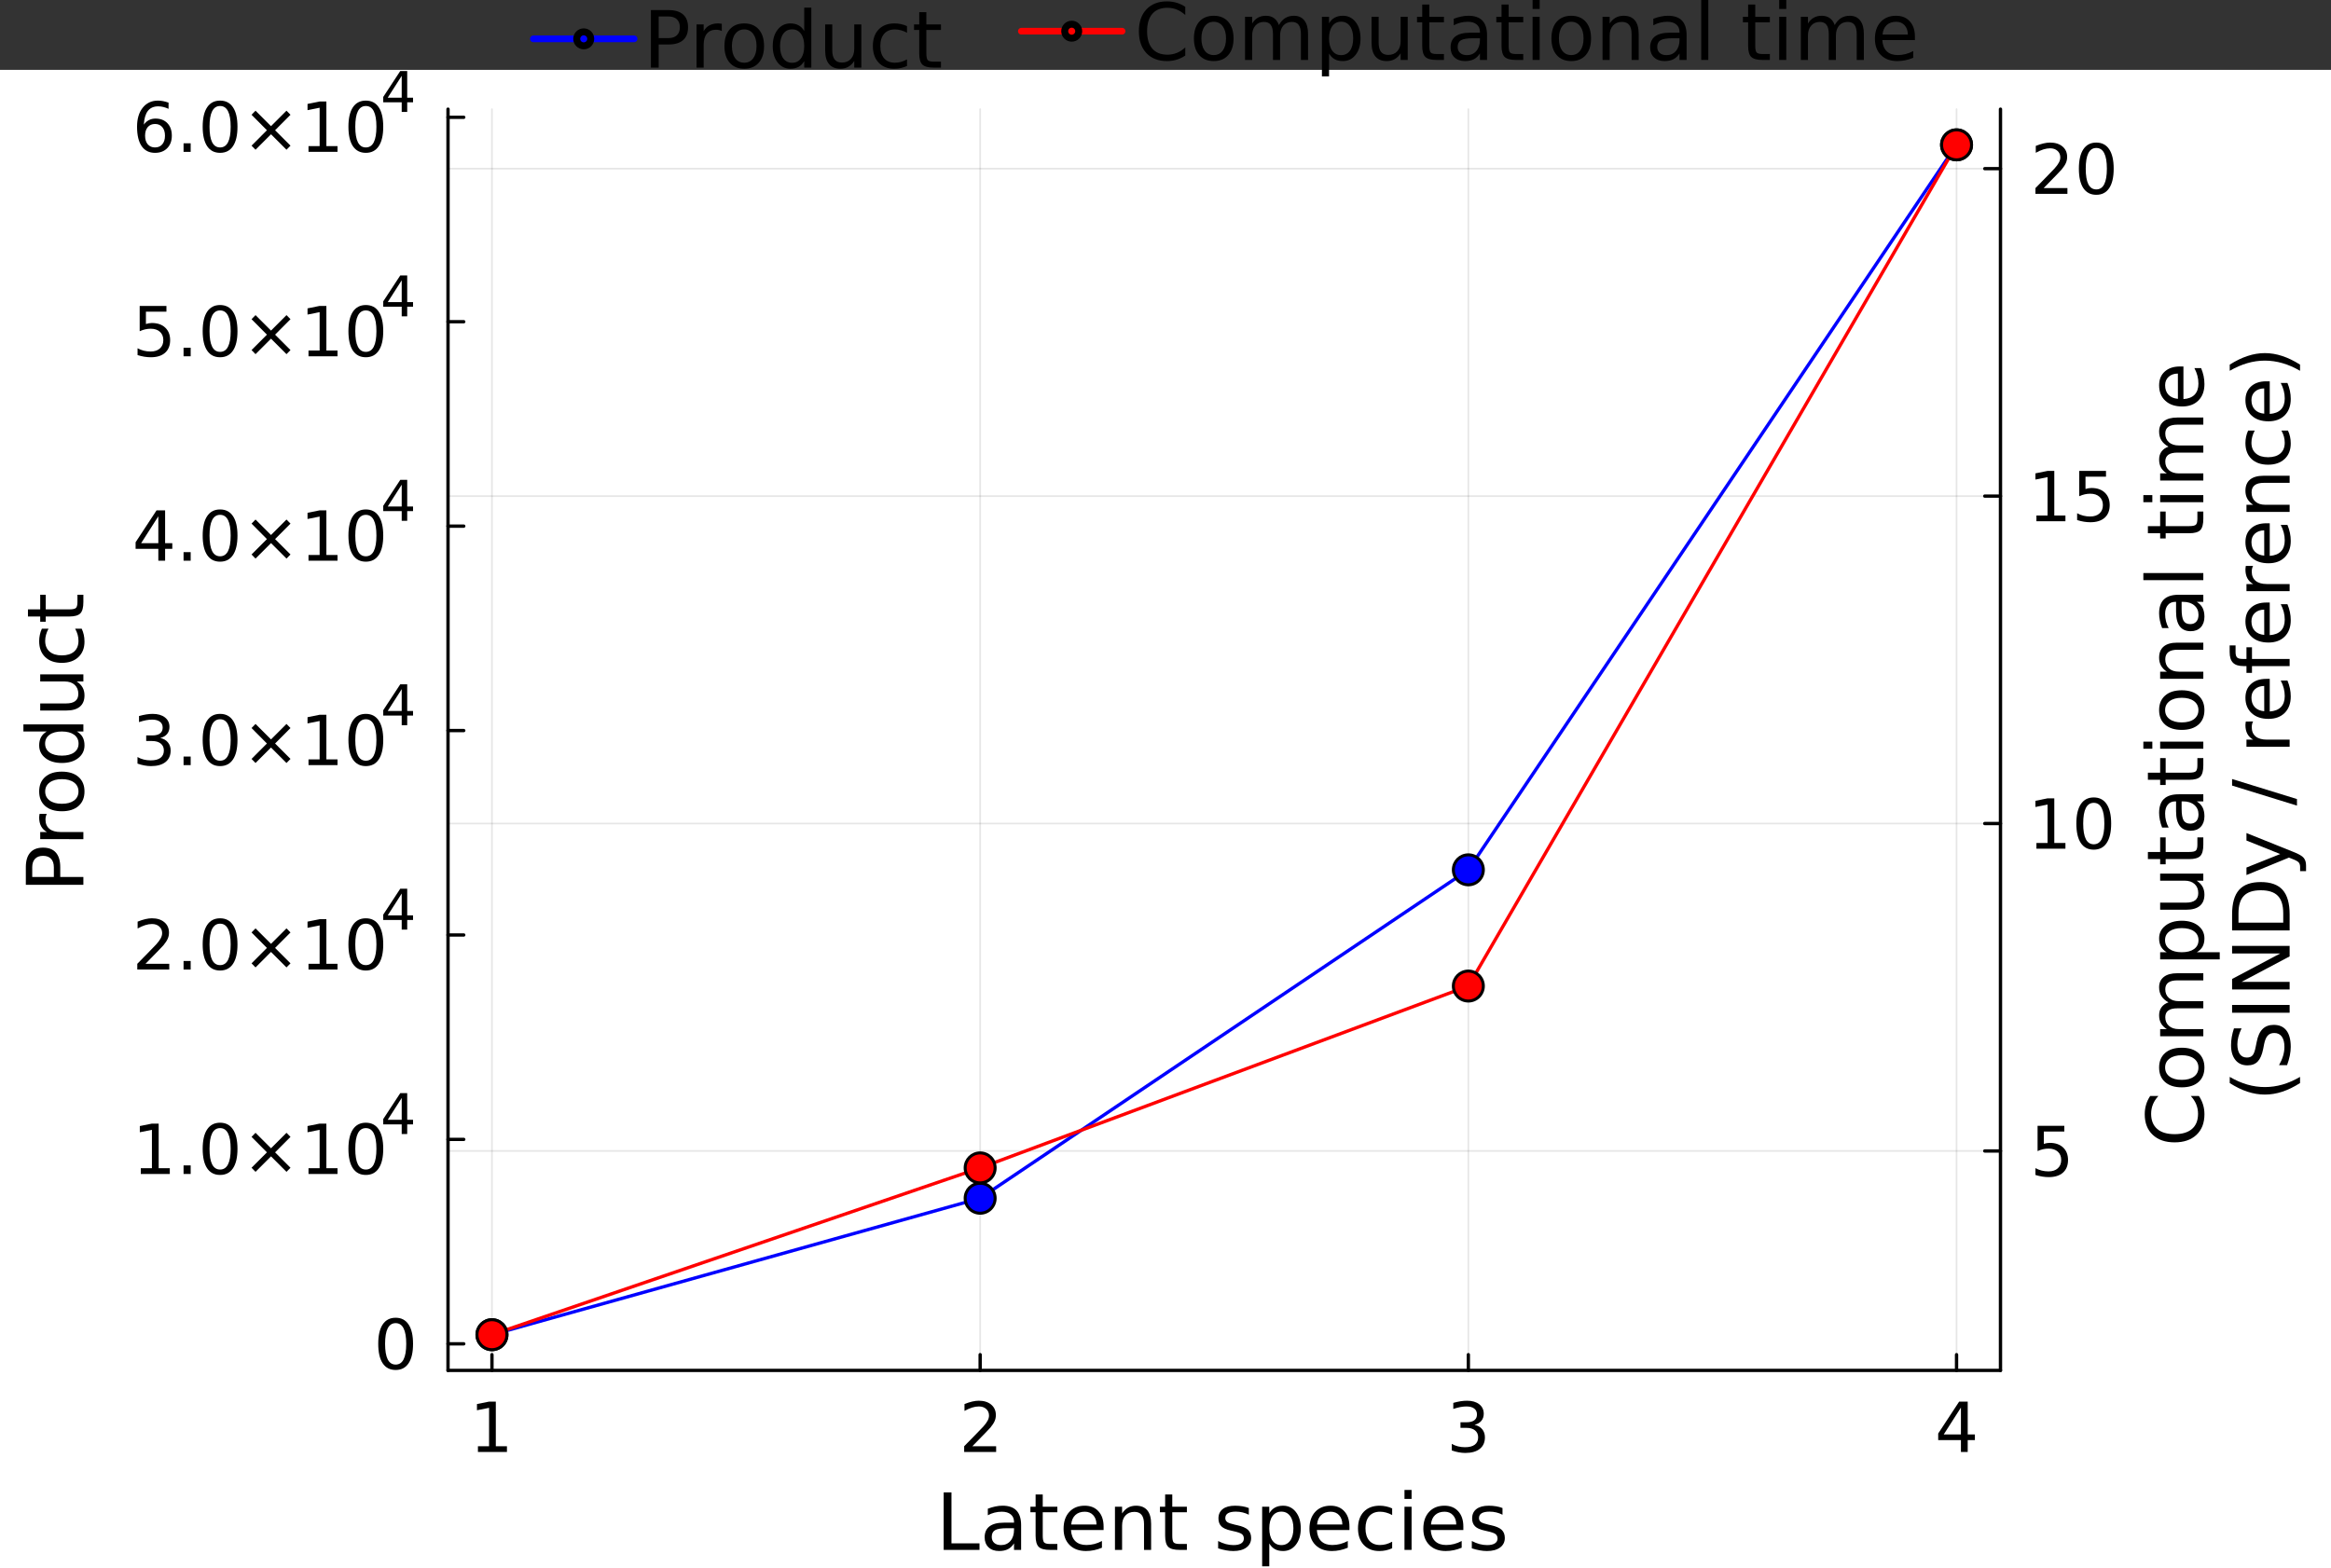 <?xml version="1.0" encoding="UTF-8" standalone="no"?>
<svg
   width="700"
   height="470.974"
   viewBox="0 0 2800 1883.895"
   version="1.1"
   id="svg161"
   sodipodi:docname="fig6_prod_time.svg"
   xmlns:inkscape="http://www.inkscape.org/namespaces/inkscape"
   xmlns:sodipodi="http://sodipodi.sourceforge.net/DTD/sodipodi-0.dtd"
   xmlns="http://www.w3.org/2000/svg"
   xmlns:svg="http://www.w3.org/2000/svg">
  <rect x="0" y="0" width="2800" height="1883.895" fill="#333333" stroke="none"/>
  <sodipodi:namedview
     id="namedview161"
     pagecolor="#ffffff"
     bordercolor="#000000"
     borderopacity="0.25"
     inkscape:showpageshadow="2"
     inkscape:pageopacity="0.0"
     inkscape:pagecheckerboard="0"
     inkscape:deskcolor="#d1d1d1" />
  <defs
     id="defs1">
    <clipPath
       id="clip790">
      <rect
         x="0"
         y="0"
         width="2800"
         height="1800"
         id="rect1" />
    </clipPath>
    <clipPath
       id="clip730">
      <rect
         x="0"
         y="0"
         width="2800"
         height="1800"
         id="rect1-9" />
    </clipPath>
  </defs>
  <path
     clip-path="url(#clip790)"
     d="M 0,1800 H 2800 V 0 H 0 Z"
     fill="#ffffff"
     fill-rule="evenodd"
     fill-opacity="1"
     id="path1"
     transform="translate(0,83.895)" />
  <defs
     id="defs2" />
  <path
     clip-path="url(#clip790)"
     d="M 538.156,1562.54 H 2402.98 V 47.244 H 538.156 Z"
     fill="#ffffff"
     fill-rule="evenodd"
     fill-opacity="1"
     id="path2"
     transform="translate(0,83.895)" />
  <defs
     id="defs3">
    <clipPath
       id="clip792">
      <rect
         x="538"
         y="47"
         width="1866"
         height="1516"
         id="rect3" />
    </clipPath>
  </defs>
  <polyline
     clip-path="url(#clip792)"
     style="fill:none;stroke:#000000;stroke-width:2;stroke-linecap:round;stroke-linejoin:round;stroke-opacity:0.1"
     points="590.934,1562.54 590.934,47.244 "
     id="polyline3"
     transform="translate(0,83.895)" />
  <polyline
     clip-path="url(#clip792)"
     style="fill:none;stroke:#000000;stroke-width:2;stroke-linecap:round;stroke-linejoin:round;stroke-opacity:0.1"
     points="1177.36,1562.54 1177.36,47.244 "
     id="polyline4"
     transform="translate(0,83.895)" />
  <polyline
     clip-path="url(#clip792)"
     style="fill:none;stroke:#000000;stroke-width:2;stroke-linecap:round;stroke-linejoin:round;stroke-opacity:0.1"
     points="1763.78,1562.54 1763.78,47.244 "
     id="polyline5"
     transform="translate(0,83.895)" />
  <polyline
     clip-path="url(#clip792)"
     style="fill:none;stroke:#000000;stroke-width:2;stroke-linecap:round;stroke-linejoin:round;stroke-opacity:0.1"
     points="2350.21,1562.54 2350.21,47.244 "
     id="polyline6"
     transform="translate(0,83.895)" />
  <polyline
     clip-path="url(#clip790)"
     style="fill:none;stroke:#000000;stroke-width:4;stroke-linecap:round;stroke-linejoin:round;stroke-opacity:1"
     points="538.156,1562.54 2402.98,1562.54 "
     id="polyline7"
     transform="translate(0,83.895)" />
  <polyline
     clip-path="url(#clip790)"
     style="fill:none;stroke:#000000;stroke-width:4;stroke-linecap:round;stroke-linejoin:round;stroke-opacity:1"
     points="590.934,1562.54 590.934,1543.64 "
     id="polyline8"
     transform="translate(0,83.895)" />
  <polyline
     clip-path="url(#clip790)"
     style="fill:none;stroke:#000000;stroke-width:4;stroke-linecap:round;stroke-linejoin:round;stroke-opacity:1"
     points="1177.36,1562.54 1177.36,1543.64 "
     id="polyline9"
     transform="translate(0,83.895)" />
  <polyline
     clip-path="url(#clip790)"
     style="fill:none;stroke:#000000;stroke-width:4;stroke-linecap:round;stroke-linejoin:round;stroke-opacity:1"
     points="1763.78,1562.54 1763.78,1543.64 "
     id="polyline10"
     transform="translate(0,83.895)" />
  <polyline
     clip-path="url(#clip790)"
     style="fill:none;stroke:#000000;stroke-width:4;stroke-linecap:round;stroke-linejoin:round;stroke-opacity:1"
     points="2350.21,1562.54 2350.21,1543.64 "
     id="polyline11"
     transform="translate(0,83.895)" />
  <path
     clip-path="url(#clip790)"
     d="m 574.102,1653.65 h 13.368 v -46.14 l -14.543,2.92 v -7.45 l 14.462,-2.92 h 8.183 v 53.59 h 13.368 v 6.89 h -34.838 z"
     fill="#000000"
     fill-rule="nonzero"
     fill-opacity="1"
     id="path11"
     transform="translate(0,83.895)" />
  <path
     clip-path="url(#clip790)"
     d="m 1168,1653.65 h 28.56 v 6.89 h -38.4 v -6.89 q 4.65,-4.82 12.68,-12.92 8.06,-8.14 10.12,-10.49 3.93,-4.42 5.47,-7.45 1.58,-3.08 1.58,-6.04 0,-4.82 -3.4,-7.86 -3.36,-3.04 -8.79,-3.04 -3.85,0 -8.14,1.34 -4.26,1.34 -9.12,4.05 v -8.26 q 4.94,-1.99 9.24,-3 4.29,-1.01 7.86,-1.01 9.39,0 14.98,4.7 5.59,4.69 5.59,12.55 0,3.73 -1.41,7.09 -1.38,3.32 -5.07,7.86 -1.01,1.18 -6.44,6.81 -5.43,5.59 -15.31,15.67 z"
     fill="#000000"
     fill-rule="nonzero"
     fill-opacity="1"
     id="path12"
     transform="translate(0,83.895)" />
  <path
     clip-path="url(#clip790)"
     d="m 1771.22,1627.93 q 5.87,1.26 9.15,5.23 3.32,3.97 3.32,9.8 0,8.95 -6.16,13.85 -6.15,4.91 -17.5,4.91 -3.8,0 -7.85,-0.77 -4.01,-0.73 -8.31,-2.23 v -7.9 q 3.4,1.98 7.46,3 4.05,1.01 8.46,1.01 7.7,0 11.71,-3.04 4.05,-3.04 4.05,-8.83 0,-5.35 -3.77,-8.35 -3.72,-3.03 -10.41,-3.03 h -7.05 v -6.73 h 7.38 q 6.03,0 9.23,-2.39 3.2,-2.43 3.2,-6.97 0,-4.65 -3.32,-7.13 -3.28,-2.51 -9.44,-2.51 -3.36,0 -7.21,0.73 -3.85,0.73 -8.47,2.27 v -7.29 q 4.66,-1.3 8.71,-1.95 4.1,-0.64 7.7,-0.64 9.32,0 14.75,4.25 5.42,4.21 5.42,11.42 0,5.03 -2.87,8.51 -2.88,3.44 -8.18,4.78 z"
     fill="#000000"
     fill-rule="nonzero"
     fill-opacity="1"
     id="path13"
     transform="translate(0,83.895)" />
  <path
     clip-path="url(#clip790)"
     d="m 2355.47,1607.19 -20.66,32.29 h 20.66 v -32.29 m -2.15,-7.13 h 10.29 v 39.42 h 8.63 v 6.8 h -8.63 v 14.26 h -8.14 v -14.26 h -27.3 v -7.9 z"
     fill="#000000"
     fill-rule="nonzero"
     fill-opacity="1"
     id="path14"
     transform="translate(0,83.895)" />
  <path
     clip-path="url(#clip790)"
     d="m 1133.56,1709.08 h 9.35 v 61.25 h 33.66 v 7.87 h -43.01 z"
     fill="#000000"
     fill-rule="nonzero"
     fill-opacity="1"
     id="path15"
     transform="translate(0,83.895)" />
  <path
     clip-path="url(#clip790)"
     d="m 1209.58,1752.14 q -10.33,0 -14.31,2.36 -3.98,2.36 -3.98,8.06 0,4.53 2.96,7.22 3.01,2.64 8.15,2.64 7.08,0 11.34,-5 4.31,-5.05 4.31,-13.38 v -1.9 h -8.47 m 16.99,-3.52 v 29.58 h -8.52 v -7.87 q -2.92,4.73 -7.27,6.99 -4.35,2.23 -10.65,2.23 -7.96,0 -12.68,-4.45 -4.68,-4.49 -4.68,-11.99 0,-8.75 5.83,-13.19 5.88,-4.45 17.5,-4.45 h 11.95 v -0.83 q 0,-5.88 -3.89,-9.07 -3.84,-3.25 -10.83,-3.25 -4.45,0 -8.66,1.07 -4.21,1.06 -8.1,3.19 v -7.87 q 4.67,-1.8 9.07,-2.68 4.4,-0.93 8.57,-0.93 11.25,0 16.8,5.84 5.56,5.83 5.56,17.68 z"
     fill="#000000"
     fill-rule="nonzero"
     fill-opacity="1"
     id="path16"
     transform="translate(0,83.895)" />
  <path
     clip-path="url(#clip790)"
     d="m 1252.54,1711.63 v 14.72 h 17.54 v 6.62 h -17.54 v 28.15 q 0,6.34 1.71,8.15 1.76,1.8 7.08,1.8 h 8.75 v 7.13 h -8.75 q -9.86,0 -13.61,-3.65 -3.75,-3.71 -3.75,-13.43 v -28.15 h -6.25 v -6.62 h 6.25 v -14.72 z"
     fill="#000000"
     fill-rule="nonzero"
     fill-opacity="1"
     id="path17"
     transform="translate(0,83.895)" />
  <path
     clip-path="url(#clip790)"
     d="m 1325.64,1750.15 v 4.17 h -39.17 q 0.56,8.79 5.28,13.42 4.77,4.58 13.24,4.58 4.91,0 9.49,-1.2 4.63,-1.2 9.17,-3.61 v 8.06 q -4.58,1.94 -9.4,2.96 -4.81,1.02 -9.77,1.02 -12.4,0 -19.67,-7.23 -7.23,-7.22 -7.23,-19.53 0,-12.73 6.86,-20.19 6.89,-7.5 18.56,-7.5 10.46,0 16.53,6.76 6.11,6.71 6.11,18.29 m -8.52,-2.5 q -0.09,-6.99 -3.93,-11.16 -3.8,-4.17 -10.1,-4.17 -7.13,0 -11.43,4.03 -4.26,4.03 -4.91,11.35 z"
     fill="#000000"
     fill-rule="nonzero"
     fill-opacity="1"
     id="path18"
     transform="translate(0,83.895)" />
  <path
     clip-path="url(#clip790)"
     d="m 1382.72,1746.91 v 31.29 h -8.52 v -31.01 q 0,-7.37 -2.87,-11.02 -2.87,-3.66 -8.61,-3.66 -6.9,0 -10.88,4.4 -3.98,4.4 -3.98,11.99 v 29.3 h -8.56 v -51.85 h 8.56 v 8.06 q 3.06,-4.68 7.18,-6.99 4.16,-2.32 9.58,-2.32 8.94,0 13.52,5.56 4.58,5.51 4.58,16.25 z"
     fill="#000000"
     fill-rule="nonzero"
     fill-opacity="1"
     id="path19"
     transform="translate(0,83.895)" />
  <path
     clip-path="url(#clip790)"
     d="m 1408.14,1711.63 v 14.72 h 17.55 v 6.62 h -17.55 v 28.15 q 0,6.34 1.71,8.15 1.76,1.8 7.09,1.8 h 8.75 v 7.13 h -8.75 q -9.87,0 -13.62,-3.65 -3.75,-3.71 -3.75,-13.43 v -28.15 h -6.25 v -6.62 h 6.25 v -14.72 z"
     fill="#000000"
     fill-rule="nonzero"
     fill-opacity="1"
     id="path20"
     transform="translate(0,83.895)" />
  <path
     clip-path="url(#clip790)"
     d="m 1500.08,1727.88 v 8.06 q -3.61,-1.86 -7.5,-2.78 -3.89,-0.93 -8.05,-0.93 -6.34,0 -9.54,1.95 -3.15,1.94 -3.15,5.83 0,2.96 2.27,4.68 2.27,1.66 9.12,3.19 l 2.92,0.65 q 9.07,1.94 12.87,5.51 3.84,3.52 3.84,9.86 0,7.22 -5.74,11.43 -5.69,4.22 -15.69,4.22 -4.17,0 -8.71,-0.84 -4.49,-0.78 -9.49,-2.4 v -8.8 q 4.72,2.45 9.31,3.7 4.58,1.21 9.07,1.21 6.02,0 9.26,-2.04 3.24,-2.08 3.24,-5.83 0,-3.48 -2.36,-5.33 -2.31,-1.85 -10.23,-3.56 l -2.96,-0.7 q -7.92,-1.66 -11.44,-5.09 -3.52,-3.47 -3.52,-9.49 0,-7.31 5.19,-11.3 5.18,-3.98 14.72,-3.98 4.72,0 8.89,0.7 4.16,0.69 7.68,2.08 z"
     fill="#000000"
     fill-rule="nonzero"
     fill-opacity="1"
     id="path21"
     transform="translate(0,83.895)" />
  <path
     clip-path="url(#clip790)"
     d="m 1524.67,1770.43 v 27.5 h -8.57 v -71.58 h 8.57 v 7.87 q 2.68,-4.63 6.76,-6.85 4.12,-2.27 9.81,-2.27 9.45,0 15.32,7.5 5.93,7.5 5.93,19.72 0,12.23 -5.93,19.73 -5.87,7.5 -15.32,7.5 -5.69,0 -9.81,-2.23 -4.08,-2.26 -6.76,-6.89 m 28.98,-18.11 q 0,-9.39 -3.89,-14.72 -3.84,-5.37 -10.6,-5.37 -6.76,0 -10.65,5.37 -3.84,5.33 -3.84,14.72 0,9.4 3.84,14.77 3.89,5.33 10.65,5.33 6.76,0 10.6,-5.33 3.89,-5.37 3.89,-14.77 z"
     fill="#000000"
     fill-rule="nonzero"
     fill-opacity="1"
     id="path22"
     transform="translate(0,83.895)" />
  <path
     clip-path="url(#clip790)"
     d="m 1620.96,1750.15 v 4.17 h -39.16 q 0.55,8.79 5.27,13.42 4.77,4.58 13.24,4.58 4.91,0 9.5,-1.2 4.62,-1.2 9.16,-3.61 v 8.06 q -4.58,1.94 -9.4,2.96 -4.81,1.02 -9.76,1.02 -12.41,0 -19.68,-7.23 -7.22,-7.22 -7.22,-19.53 0,-12.73 6.85,-20.19 6.9,-7.5 18.56,-7.5 10.47,0 16.53,6.76 6.11,6.71 6.11,18.29 m -8.52,-2.5 q -0.09,-6.99 -3.93,-11.16 -3.8,-4.17 -10.09,-4.17 -7.13,0 -11.44,4.03 -4.26,4.03 -4.91,11.35 z"
     fill="#000000"
     fill-rule="nonzero"
     fill-opacity="1"
     id="path23"
     transform="translate(0,83.895)" />
  <path
     clip-path="url(#clip790)"
     d="m 1672.26,1728.34 v 7.97 q -3.61,-1.99 -7.27,-2.97 -3.61,-1.02 -7.31,-1.02 -8.29,0 -12.88,5.28 -4.58,5.23 -4.58,14.72 0,9.5 4.58,14.77 4.59,5.23 12.88,5.23 3.7,0 7.31,-0.97 3.66,-1.02 7.27,-3.01 v 7.87 q -3.57,1.67 -7.41,2.5 -3.8,0.84 -8.1,0.84 -11.71,0 -18.61,-7.36 -6.9,-7.37 -6.9,-19.87 0,-12.68 6.94,-19.95 7,-7.27 19.12,-7.27 3.94,0 7.69,0.84 3.75,0.78 7.27,2.4 z"
     fill="#000000"
     fill-rule="nonzero"
     fill-opacity="1"
     id="path24"
     transform="translate(0,83.895)" />
  <path
     clip-path="url(#clip790)"
     d="m 1687.07,1726.35 h 8.52 v 51.85 h -8.52 v -51.85 m 0,-20.18 h 8.52 v 10.78 h -8.52 z"
     fill="#000000"
     fill-rule="nonzero"
     fill-opacity="1"
     id="path25"
     transform="translate(0,83.895)" />
  <path
     clip-path="url(#clip790)"
     d="m 1757.77,1750.15 v 4.17 h -39.17 q 0.56,8.79 5.28,13.42 4.77,4.58 13.24,4.58 4.91,0 9.49,-1.2 4.63,-1.2 9.17,-3.61 v 8.06 q -4.59,1.94 -9.4,2.96 -4.82,1.02 -9.77,1.02 -12.41,0 -19.68,-7.23 -7.22,-7.22 -7.22,-19.53 0,-12.73 6.85,-20.19 6.9,-7.5 18.57,-7.5 10.46,0 16.53,6.76 6.11,6.71 6.11,18.29 m -8.52,-2.5 q -0.09,-6.99 -3.94,-11.16 -3.79,-4.17 -10.09,-4.17 -7.13,0 -11.43,4.03 -4.26,4.03 -4.91,11.35 z"
     fill="#000000"
     fill-rule="nonzero"
     fill-opacity="1"
     id="path26"
     transform="translate(0,83.895)" />
  <path
     clip-path="url(#clip790)"
     d="m 1804.8,1727.88 v 8.06 q -3.61,-1.86 -7.5,-2.78 -3.88,-0.93 -8.05,-0.93 -6.34,0 -9.54,1.95 -3.15,1.94 -3.15,5.83 0,2.96 2.27,4.68 2.27,1.66 9.12,3.19 l 2.92,0.65 q 9.07,1.94 12.87,5.51 3.84,3.52 3.84,9.86 0,7.22 -5.74,11.43 -5.69,4.22 -15.69,4.22 -4.17,0 -8.71,-0.84 -4.49,-0.78 -9.49,-2.4 v -8.8 q 4.72,2.45 9.31,3.7 4.58,1.21 9.07,1.21 6.02,0 9.26,-2.04 3.24,-2.08 3.24,-5.83 0,-3.48 -2.36,-5.33 -2.31,-1.85 -10.23,-3.56 l -2.96,-0.7 q -7.92,-1.66 -11.44,-5.09 -3.52,-3.47 -3.52,-9.49 0,-7.31 5.19,-11.3 5.18,-3.98 14.72,-3.98 4.72,0 8.89,0.7 4.17,0.69 7.68,2.08 z"
     fill="#000000"
     fill-rule="nonzero"
     fill-opacity="1"
     id="path27"
     transform="translate(0,83.895)" />
  <polyline
     clip-path="url(#clip790)"
     style="fill:none;stroke:#000000;stroke-width:4;stroke-linecap:round;stroke-linejoin:round;stroke-opacity:1"
     points="538.156,1562.54 538.156,47.244 "
     id="polyline27"
     transform="translate(0,83.895)" />
  <polyline
     clip-path="url(#clip790)"
     style="fill:none;stroke:#000000;stroke-width:4;stroke-linecap:round;stroke-linejoin:round;stroke-opacity:1"
     points="538.156,1530.61 557.053,1530.61 "
     id="polyline28"
     transform="translate(0,83.895)" />
  <polyline
     clip-path="url(#clip790)"
     style="fill:none;stroke:#000000;stroke-width:4;stroke-linecap:round;stroke-linejoin:round;stroke-opacity:1"
     points="538.156,1285.01 557.053,1285.01 "
     id="polyline29"
     transform="translate(0,83.895)" />
  <polyline
     clip-path="url(#clip790)"
     style="fill:none;stroke:#000000;stroke-width:4;stroke-linecap:round;stroke-linejoin:round;stroke-opacity:1"
     points="538.156,1039.42 557.053,1039.42 "
     id="polyline30"
     transform="translate(0,83.895)" />
  <polyline
     clip-path="url(#clip790)"
     style="fill:none;stroke:#000000;stroke-width:4;stroke-linecap:round;stroke-linejoin:round;stroke-opacity:1"
     points="538.156,793.819 557.053,793.819 "
     id="polyline31"
     transform="translate(0,83.895)" />
  <polyline
     clip-path="url(#clip790)"
     style="fill:none;stroke:#000000;stroke-width:4;stroke-linecap:round;stroke-linejoin:round;stroke-opacity:1"
     points="538.156,548.222 557.053,548.222 "
     id="polyline32"
     transform="translate(0,83.895)" />
  <polyline
     clip-path="url(#clip790)"
     style="fill:none;stroke:#000000;stroke-width:4;stroke-linecap:round;stroke-linejoin:round;stroke-opacity:1"
     points="538.156,302.625 557.053,302.625 "
     id="polyline33"
     transform="translate(0,83.895)" />
  <polyline
     clip-path="url(#clip790)"
     style="fill:none;stroke:#000000;stroke-width:4;stroke-linecap:round;stroke-linejoin:round;stroke-opacity:1"
     points="538.156,57.027 557.053,57.027 "
     id="polyline34"
     transform="translate(0,83.895)" />
  <path
     clip-path="url(#clip790)"
     d="m 475.253,1505.76 q -6.32,0 -9.52,6.24 -3.159,6.2 -3.159,18.67 0,12.44 3.159,18.68 3.2,6.19 9.52,6.19 6.36,0 9.519,-6.19 3.201,-6.24 3.201,-18.68 0,-12.47 -3.201,-18.67 -3.159,-6.24 -9.519,-6.24 m 0,-6.48 q 10.168,0 15.515,8.06 5.388,8.02 5.388,23.33 0,15.27 -5.388,23.34 -5.347,8.02 -15.515,8.02 -10.168,0 -15.556,-8.02 -5.347,-8.07 -5.347,-23.34 0,-15.31 5.347,-23.33 5.388,-8.06 15.556,-8.06 z"
     fill="#000000"
     fill-rule="nonzero"
     fill-opacity="1"
     id="path34"
     transform="translate(0,83.895)" />
  <path
     clip-path="url(#clip790)"
     d="m 169.126,1319.65 h 13.368 v -46.14 l -14.543,2.92 v -7.46 l 14.462,-2.91 h 8.183 v 53.59 h 13.368 v 6.89 h -34.838 z"
     fill="#000000"
     fill-rule="nonzero"
     fill-opacity="1"
     id="path35"
     transform="translate(0,83.895)" />
  <path
     clip-path="url(#clip790)"
     d="m 220.492,1316.25 h 8.547 v 10.29 h -8.547 z"
     fill="#000000"
     fill-rule="nonzero"
     fill-opacity="1"
     id="path36"
     transform="translate(0,83.895)" />
  <path
     clip-path="url(#clip790)"
     d="m 264.363,1271.45 q -6.32,0 -9.52,6.23 -3.16,6.2 -3.16,18.68 0,12.43 3.16,18.67 3.2,6.2 9.52,6.2 6.36,0 9.519,-6.2 3.201,-6.24 3.201,-18.67 0,-12.48 -3.201,-18.68 -3.159,-6.23 -9.519,-6.23 m 0,-6.49 q 10.168,0 15.515,8.07 5.387,8.02 5.387,23.33 0,15.27 -5.387,23.33 -5.347,8.02 -15.515,8.02 -10.168,0 -15.556,-8.02 -5.347,-8.06 -5.347,-23.33 0,-15.31 5.347,-23.33 5.388,-8.07 15.556,-8.07 z"
     fill="#000000"
     fill-rule="nonzero"
     fill-opacity="1"
     id="path37"
     transform="translate(0,83.895)" />
  <path
     clip-path="url(#clip790)"
     d="m 348.946,1281.98 -18.513,18.59 18.513,18.51 -4.821,4.91 -18.594,-18.6 -18.593,18.6 -4.78,-4.91 18.472,-18.51 -18.472,-18.59 4.78,-4.9 18.593,18.59 18.594,-18.59 z"
     fill="#000000"
     fill-rule="nonzero"
     fill-opacity="1"
     id="path38"
     transform="translate(0,83.895)" />
  <path
     clip-path="url(#clip790)"
     d="m 370.578,1319.65 h 13.367 v -46.14 l -14.542,2.92 v -7.46 l 14.461,-2.91 h 8.183 v 53.59 h 13.368 v 6.89 h -34.837 z"
     fill="#000000"
     fill-rule="nonzero"
     fill-opacity="1"
     id="path39"
     transform="translate(0,83.895)" />
  <path
     clip-path="url(#clip790)"
     d="m 439.443,1271.45 q -6.32,0 -9.52,6.23 -3.159,6.2 -3.159,18.68 0,12.43 3.159,18.67 3.2,6.2 9.52,6.2 6.36,0 9.52,-6.2 3.2,-6.24 3.2,-18.67 0,-12.48 -3.2,-18.68 -3.16,-6.23 -9.52,-6.23 m 0,-6.49 q 10.168,0 15.515,8.07 5.388,8.02 5.388,23.33 0,15.27 -5.388,23.33 -5.347,8.02 -15.515,8.02 -10.168,0 -15.556,-8.02 -5.347,-8.06 -5.347,-23.33 0,-15.31 5.347,-23.33 5.388,-8.07 15.556,-8.07 z"
     fill="#000000"
     fill-rule="nonzero"
     fill-opacity="1"
     id="path40"
     transform="translate(0,83.895)" />
  <path
     clip-path="url(#clip790)"
     d="m 482.529,1235.22 -16.786,26.23 h 16.786 v -26.23 m -1.744,-5.79 h 8.36 v 32.02 h 7.011 v 5.53 h -7.011 v 11.59 h -6.616 v -11.59 h -22.183 v -6.41 z"
     fill="#000000"
     fill-rule="nonzero"
     fill-opacity="1"
     id="path41"
     transform="translate(0,83.895)" />
  <path
     clip-path="url(#clip790)"
     d="m 174.757,1074.05 h 28.559 v 6.89 h -38.403 v -6.89 q 4.659,-4.82 12.679,-12.92 8.062,-8.14 10.128,-10.49 3.929,-4.42 5.468,-7.45 1.58,-3.08 1.58,-6.04 0,-4.82 -3.402,-7.86 -3.363,-3.04 -8.791,-3.04 -3.848,0 -8.142,1.34 -4.254,1.34 -9.115,4.05 v -8.26 q 4.942,-1.99 9.236,-3 4.294,-1.01 7.859,-1.01 9.398,0 14.988,4.7 5.591,4.69 5.591,12.55 0,3.73 -1.418,7.09 -1.378,3.32 -5.064,7.86 -1.013,1.18 -6.441,6.81 -5.428,5.59 -15.312,15.67 z"
     fill="#000000"
     fill-rule="nonzero"
     fill-opacity="1"
     id="path42"
     transform="translate(0,83.895)" />
  <path
     clip-path="url(#clip790)"
     d="m 220.492,1070.65 h 8.547 v 10.29 h -8.547 z"
     fill="#000000"
     fill-rule="nonzero"
     fill-opacity="1"
     id="path43"
     transform="translate(0,83.895)" />
  <path
     clip-path="url(#clip790)"
     d="m 264.363,1025.85 q -6.32,0 -9.52,6.24 -3.16,6.19 -3.16,18.67 0,12.44 3.16,18.68 3.2,6.19 9.52,6.19 6.36,0 9.519,-6.19 3.201,-6.24 3.201,-18.68 0,-12.48 -3.201,-18.67 -3.159,-6.24 -9.519,-6.24 m 0,-6.48 q 10.168,0 15.515,8.06 5.387,8.02 5.387,23.33 0,15.27 -5.387,23.33 -5.347,8.02 -15.515,8.02 -10.168,0 -15.556,-8.02 -5.347,-8.06 -5.347,-23.33 0,-15.31 5.347,-23.33 5.388,-8.06 15.556,-8.06 z"
     fill="#000000"
     fill-rule="nonzero"
     fill-opacity="1"
     id="path44"
     transform="translate(0,83.895)" />
  <path
     clip-path="url(#clip790)"
     d="m 348.946,1036.38 -18.513,18.59 18.513,18.52 -4.821,4.9 -18.594,-18.6 -18.593,18.6 -4.78,-4.9 18.472,-18.52 -18.472,-18.59 4.78,-4.9 18.593,18.59 18.594,-18.59 z"
     fill="#000000"
     fill-rule="nonzero"
     fill-opacity="1"
     id="path45"
     transform="translate(0,83.895)" />
  <path
     clip-path="url(#clip790)"
     d="m 370.578,1074.05 h 13.367 v -46.14 l -14.542,2.92 v -7.45 l 14.461,-2.92 h 8.183 v 53.59 h 13.368 v 6.89 h -34.837 z"
     fill="#000000"
     fill-rule="nonzero"
     fill-opacity="1"
     id="path46"
     transform="translate(0,83.895)" />
  <path
     clip-path="url(#clip790)"
     d="m 439.443,1025.85 q -6.32,0 -9.52,6.24 -3.159,6.19 -3.159,18.67 0,12.44 3.159,18.68 3.2,6.19 9.52,6.19 6.36,0 9.52,-6.19 3.2,-6.24 3.2,-18.68 0,-12.48 -3.2,-18.67 -3.16,-6.24 -9.52,-6.24 m 0,-6.48 q 10.168,0 15.515,8.06 5.388,8.02 5.388,23.33 0,15.27 -5.388,23.33 -5.347,8.02 -15.515,8.02 -10.168,0 -15.556,-8.02 -5.347,-8.06 -5.347,-23.33 0,-15.31 5.347,-23.33 5.388,-8.06 15.556,-8.06 z"
     fill="#000000"
     fill-rule="nonzero"
     fill-opacity="1"
     id="path47"
     transform="translate(0,83.895)" />
  <path
     clip-path="url(#clip790)"
     d="m 482.529,989.625 -16.786,26.235 h 16.786 v -26.235 m -1.744,-5.793 h 8.36 v 32.028 h 7.011 v 5.53 h -7.011 v 11.58 h -6.616 v -11.58 h -22.183 v -6.42 z"
     fill="#000000"
     fill-rule="nonzero"
     fill-opacity="1"
     id="path48"
     transform="translate(0,83.895)" />
  <path
     clip-path="url(#clip790)"
     d="m 192.5,802.733 q 5.874,1.256 9.155,5.226 3.322,3.97 3.322,9.803 0,8.952 -6.158,13.854 -6.157,4.902 -17.5,4.902 -3.808,0 -7.858,-0.77 -4.011,-0.729 -8.305,-2.228 v -7.899 q 3.403,1.985 7.454,2.997 4.051,1.013 8.466,1.013 7.697,0 11.707,-3.038 4.051,-3.038 4.051,-8.831 0,-5.347 -3.767,-8.345 -3.727,-3.038 -10.411,-3.038 h -7.049 v -6.725 h 7.373 q 6.036,0 9.236,-2.39 3.2,-2.43 3.2,-6.967 0,-4.659 -3.321,-7.13 -3.282,-2.511 -9.439,-2.511 -3.362,0 -7.211,0.729 -3.848,0.729 -8.466,2.268 v -7.291 q 4.659,-1.297 8.71,-1.945 4.091,-0.648 7.696,-0.648 9.317,0 14.746,4.253 5.428,4.213 5.428,11.424 0,5.023 -2.876,8.507 -2.877,3.443 -8.183,4.78 z"
     fill="#000000"
     fill-rule="nonzero"
     fill-opacity="1"
     id="path49"
     transform="translate(0,83.895)" />
  <path
     clip-path="url(#clip790)"
     d="m 220.492,825.053 h 8.547 v 10.29 h -8.547 z"
     fill="#000000"
     fill-rule="nonzero"
     fill-opacity="1"
     id="path50"
     transform="translate(0,83.895)" />
  <path
     clip-path="url(#clip790)"
     d="m 264.363,780.25 q -6.32,0 -9.52,6.239 -3.16,6.198 -3.16,18.675 0,12.436 3.16,18.674 3.2,6.198 9.52,6.198 6.36,0 9.519,-6.198 3.201,-6.238 3.201,-18.674 0,-12.477 -3.201,-18.675 -3.159,-6.239 -9.519,-6.239 m 0,-6.481 q 10.168,0 15.515,8.061 5.387,8.021 5.387,23.334 0,15.271 -5.387,23.333 -5.347,8.021 -15.515,8.021 -10.168,0 -15.556,-8.021 -5.347,-8.062 -5.347,-23.333 0,-15.313 5.347,-23.334 5.388,-8.061 15.556,-8.061 z"
     fill="#000000"
     fill-rule="nonzero"
     fill-opacity="1"
     id="path51"
     transform="translate(0,83.895)" />
  <path
     clip-path="url(#clip790)"
     d="m 348.946,790.783 -18.513,18.593 18.513,18.513 -4.821,4.902 -18.594,-18.594 -18.593,18.594 -4.78,-4.902 18.472,-18.513 -18.472,-18.593 4.78,-4.902 18.593,18.594 18.594,-18.594 z"
     fill="#000000"
     fill-rule="nonzero"
     fill-opacity="1"
     id="path52"
     transform="translate(0,83.895)" />
  <path
     clip-path="url(#clip790)"
     d="m 370.578,828.456 h 13.367 v -46.14 l -14.542,2.917 v -7.454 l 14.461,-2.916 h 8.183 v 53.593 h 13.368 v 6.887 h -34.837 z"
     fill="#000000"
     fill-rule="nonzero"
     fill-opacity="1"
     id="path53"
     transform="translate(0,83.895)" />
  <path
     clip-path="url(#clip790)"
     d="m 439.443,780.25 q -6.32,0 -9.52,6.239 -3.159,6.198 -3.159,18.675 0,12.436 3.159,18.674 3.2,6.198 9.52,6.198 6.36,0 9.52,-6.198 3.2,-6.238 3.2,-18.674 0,-12.477 -3.2,-18.675 -3.16,-6.239 -9.52,-6.239 m 0,-6.481 q 10.168,0 15.515,8.061 5.388,8.021 5.388,23.334 0,15.271 -5.388,23.333 -5.347,8.021 -15.515,8.021 -10.168,0 -15.556,-8.021 -5.347,-8.062 -5.347,-23.333 0,-15.313 5.347,-23.334 5.388,-8.061 15.556,-8.061 z"
     fill="#000000"
     fill-rule="nonzero"
     fill-opacity="1"
     id="path54"
     transform="translate(0,83.895)" />
  <path
     clip-path="url(#clip790)"
     d="m 482.529,744.027 -16.786,26.232 h 16.786 v -26.232 m -1.744,-5.792 h 8.36 v 32.024 h 7.011 v 5.53 h -7.011 v 11.586 h -6.616 v -11.586 h -22.183 v -6.418 z"
     fill="#000000"
     fill-rule="nonzero"
     fill-opacity="1"
     id="path55"
     transform="translate(0,83.895)" />
  <path
     clip-path="url(#clip790)"
     d="m 190.191,536.395 -20.66,32.286 h 20.66 v -32.286 m -2.147,-7.13 h 10.289 v 39.416 h 8.628 v 6.805 h -8.628 v 14.259 h -8.142 v -14.259 h -27.303 v -7.899 z"
     fill="#000000"
     fill-rule="nonzero"
     fill-opacity="1"
     id="path56"
     transform="translate(0,83.895)" />
  <path
     clip-path="url(#clip790)"
     d="m 220.492,579.456 h 8.547 v 10.289 h -8.547 z"
     fill="#000000"
     fill-rule="nonzero"
     fill-opacity="1"
     id="path57"
     transform="translate(0,83.895)" />
  <path
     clip-path="url(#clip790)"
     d="m 264.363,534.653 q -6.32,0 -9.52,6.238 -3.16,6.198 -3.16,18.675 0,12.436 3.16,18.675 3.2,6.198 9.52,6.198 6.36,0 9.519,-6.198 3.201,-6.239 3.201,-18.675 0,-12.477 -3.201,-18.675 -3.159,-6.238 -9.519,-6.238 m 0,-6.481 q 10.168,0 15.515,8.061 5.387,8.021 5.387,23.333 0,15.272 -5.387,23.333 -5.347,8.021 -15.515,8.021 -10.168,0 -15.556,-8.021 -5.347,-8.061 -5.347,-23.333 0,-15.312 5.347,-23.333 5.388,-8.061 15.556,-8.061 z"
     fill="#000000"
     fill-rule="nonzero"
     fill-opacity="1"
     id="path58"
     transform="translate(0,83.895)" />
  <path
     clip-path="url(#clip790)"
     d="m 348.946,545.185 -18.513,18.594 18.513,18.513 -4.821,4.901 -18.594,-18.593 -18.593,18.593 -4.78,-4.901 18.472,-18.513 -18.472,-18.594 4.78,-4.901 18.593,18.593 18.594,-18.593 z"
     fill="#000000"
     fill-rule="nonzero"
     fill-opacity="1"
     id="path59"
     transform="translate(0,83.895)" />
  <path
     clip-path="url(#clip790)"
     d="m 370.578,582.859 h 13.367 v -46.14 l -14.542,2.917 v -7.454 l 14.461,-2.917 h 8.183 v 53.594 h 13.368 v 6.886 h -34.837 z"
     fill="#000000"
     fill-rule="nonzero"
     fill-opacity="1"
     id="path60"
     transform="translate(0,83.895)" />
  <path
     clip-path="url(#clip790)"
     d="m 439.443,534.653 q -6.32,0 -9.52,6.238 -3.159,6.198 -3.159,18.675 0,12.436 3.159,18.675 3.2,6.198 9.52,6.198 6.36,0 9.52,-6.198 3.2,-6.239 3.2,-18.675 0,-12.477 -3.2,-18.675 -3.16,-6.238 -9.52,-6.238 m 0,-6.481 q 10.168,0 15.515,8.061 5.388,8.021 5.388,23.333 0,15.272 -5.388,23.333 -5.347,8.021 -15.515,8.021 -10.168,0 -15.556,-8.021 -5.347,-8.061 -5.347,-23.333 0,-15.312 5.347,-23.333 5.388,-8.061 15.556,-8.061 z"
     fill="#000000"
     fill-rule="nonzero"
     fill-opacity="1"
     id="path61"
     transform="translate(0,83.895)" />
  <path
     clip-path="url(#clip790)"
     d="m 482.529,498.43 -16.786,26.232 h 16.786 V 498.43 m -1.744,-5.793 h 8.36 v 32.025 h 7.011 v 5.53 h -7.011 v 11.585 h -6.616 v -11.585 h -22.183 v -6.419 z"
     fill="#000000"
     fill-rule="nonzero"
     fill-opacity="1"
     id="path62"
     transform="translate(0,83.895)" />
  <path
     clip-path="url(#clip790)"
     d="m 167.789,283.668 h 32.124 v 6.886 h -24.63 v 14.827 q 1.783,-0.608 3.565,-0.891 1.783,-0.324 3.565,-0.324 10.127,0 16.042,5.549 5.914,5.55 5.914,15.029 0,9.763 -6.076,15.191 -6.077,5.388 -17.136,5.388 -3.808,0 -7.778,-0.648 -3.929,-0.649 -8.142,-1.945 v -8.223 q 3.646,1.985 7.535,2.957 3.889,0.972 8.223,0.972 7.008,0 11.1,-3.686 4.091,-3.686 4.091,-10.006 0,-6.319 -4.091,-10.006 -4.092,-3.686 -11.1,-3.686 -3.281,0 -6.562,0.729 -3.241,0.729 -6.644,2.269 z"
     fill="#000000"
     fill-rule="nonzero"
     fill-opacity="1"
     id="path63"
     transform="translate(0,83.895)" />
  <path
     clip-path="url(#clip790)"
     d="m 220.492,333.859 h 8.547 v 10.289 h -8.547 z"
     fill="#000000"
     fill-rule="nonzero"
     fill-opacity="1"
     id="path64"
     transform="translate(0,83.895)" />
  <path
     clip-path="url(#clip790)"
     d="m 264.363,289.056 q -6.32,0 -9.52,6.238 -3.16,6.198 -3.16,18.675 0,12.436 3.16,18.674 3.2,6.198 9.52,6.198 6.36,0 9.519,-6.198 3.201,-6.238 3.201,-18.674 0,-12.477 -3.201,-18.675 -3.159,-6.238 -9.519,-6.238 m 0,-6.482 q 10.168,0 15.515,8.061 5.387,8.021 5.387,23.334 0,15.272 -5.387,23.333 -5.347,8.021 -15.515,8.021 -10.168,0 -15.556,-8.021 -5.347,-8.061 -5.347,-23.333 0,-15.313 5.347,-23.334 5.388,-8.061 15.556,-8.061 z"
     fill="#000000"
     fill-rule="nonzero"
     fill-opacity="1"
     id="path65"
     transform="translate(0,83.895)" />
  <path
     clip-path="url(#clip790)"
     d="m 348.946,299.588 -18.513,18.594 18.513,18.512 -4.821,4.902 -18.594,-18.594 -18.593,18.594 -4.78,-4.902 18.472,-18.512 -18.472,-18.594 4.78,-4.902 18.593,18.594 18.594,-18.594 z"
     fill="#000000"
     fill-rule="nonzero"
     fill-opacity="1"
     id="path66"
     transform="translate(0,83.895)" />
  <path
     clip-path="url(#clip790)"
     d="m 370.578,337.261 h 13.367 v -46.139 l -14.542,2.916 v -7.453 l 14.461,-2.917 h 8.183 v 53.593 h 13.368 v 6.887 h -34.837 z"
     fill="#000000"
     fill-rule="nonzero"
     fill-opacity="1"
     id="path67"
     transform="translate(0,83.895)" />
  <path
     clip-path="url(#clip790)"
     d="m 439.443,289.056 q -6.32,0 -9.52,6.238 -3.159,6.198 -3.159,18.675 0,12.436 3.159,18.674 3.2,6.198 9.52,6.198 6.36,0 9.52,-6.198 3.2,-6.238 3.2,-18.674 0,-12.477 -3.2,-18.675 -3.16,-6.238 -9.52,-6.238 m 0,-6.482 q 10.168,0 15.515,8.061 5.388,8.021 5.388,23.334 0,15.272 -5.388,23.333 -5.347,8.021 -15.515,8.021 -10.168,0 -15.556,-8.021 -5.347,-8.061 -5.347,-23.333 0,-15.313 5.347,-23.334 5.388,-8.061 15.556,-8.061 z"
     fill="#000000"
     fill-rule="nonzero"
     fill-opacity="1"
     id="path68"
     transform="translate(0,83.895)" />
  <path
     clip-path="url(#clip790)"
     d="m 482.529,252.833 -16.786,26.232 h 16.786 v -26.232 m -1.744,-5.793 h 8.36 v 32.025 h 7.011 v 5.529 h -7.011 v 11.586 h -6.616 v -11.586 h -22.183 v -6.418 z"
     fill="#000000"
     fill-rule="nonzero"
     fill-opacity="1"
     id="path69"
     transform="translate(0,83.895)" />
  <path
     clip-path="url(#clip790)"
     d="m 186.221,65.05 q -5.509,0 -8.75,3.767 -3.2,3.767 -3.2,10.33 0,6.522 3.2,10.33 3.241,3.767 8.75,3.767 5.509,0 8.709,-3.767 3.241,-3.808 3.241,-10.33 0,-6.562 -3.241,-10.33 -3.2,-3.767 -8.709,-3.767 m 16.244,-25.642 v 7.454 q -3.079,-1.458 -6.238,-2.228 -3.12,-0.77 -6.198,-0.77 -8.102,0 -12.396,5.469 -4.254,5.469 -4.861,16.528 2.39,-3.524 5.995,-5.388 3.605,-1.904 7.94,-1.904 9.115,0 14.381,5.55 5.306,5.509 5.306,15.029 0,9.317 -5.509,14.948 -5.509,5.631 -14.664,5.631 -10.492,0 -16.042,-8.021 -5.549,-8.061 -5.549,-23.333 0,-14.34 6.805,-22.847 6.806,-8.547 18.27,-8.547 3.078,0 6.198,0.608 3.159,0.608 6.562,1.823 z"
     fill="#000000"
     fill-rule="nonzero"
     fill-opacity="1"
     id="path70"
     transform="translate(0,83.895)" />
  <path
     clip-path="url(#clip790)"
     d="m 220.492,88.261 h 8.547 v 10.289 h -8.547 z"
     fill="#000000"
     fill-rule="nonzero"
     fill-opacity="1"
     id="path71"
     transform="translate(0,83.895)" />
  <path
     clip-path="url(#clip790)"
     d="m 264.363,43.458 q -6.32,0 -9.52,6.238 -3.16,6.198 -3.16,18.675 0,12.436 3.16,18.675 3.2,6.198 9.52,6.198 6.36,0 9.519,-6.198 3.201,-6.238 3.201,-18.675 0,-12.477 -3.201,-18.675 -3.159,-6.238 -9.519,-6.238 m 0,-6.481 q 10.168,0 15.515,8.061 5.387,8.021 5.387,23.333 0,15.272 -5.387,23.333 -5.347,8.021 -15.515,8.021 -10.168,0 -15.556,-8.021 -5.347,-8.061 -5.347,-23.333 0,-15.312 5.347,-23.333 5.388,-8.061 15.556,-8.061 z"
     fill="#000000"
     fill-rule="nonzero"
     fill-opacity="1"
     id="path72"
     transform="translate(0,83.895)" />
  <path
     clip-path="url(#clip790)"
     d="m 348.946,53.991 -18.513,18.594 18.513,18.513 -4.821,4.902 -18.594,-18.594 -18.593,18.594 -4.78,-4.902 18.472,-18.513 -18.472,-18.594 4.78,-4.902 18.593,18.594 18.594,-18.594 z"
     fill="#000000"
     fill-rule="nonzero"
     fill-opacity="1"
     id="path73"
     transform="translate(0,83.895)" />
  <path
     clip-path="url(#clip790)"
     d="m 370.578,91.664 h 13.367 V 45.524 l -14.542,2.917 v -7.454 l 14.461,-2.917 h 8.183 V 91.664 h 13.368 v 6.886 h -34.837 z"
     fill="#000000"
     fill-rule="nonzero"
     fill-opacity="1"
     id="path74"
     transform="translate(0,83.895)" />
  <path
     clip-path="url(#clip790)"
     d="m 439.443,43.458 q -6.32,0 -9.52,6.238 -3.159,6.198 -3.159,18.675 0,12.436 3.159,18.675 3.2,6.198 9.52,6.198 6.36,0 9.52,-6.198 3.2,-6.238 3.2,-18.675 0,-12.477 -3.2,-18.675 -3.16,-6.238 -9.52,-6.238 m 0,-6.481 q 10.168,0 15.515,8.061 5.388,8.021 5.388,23.333 0,15.272 -5.388,23.333 -5.347,8.021 -15.515,8.021 -10.168,0 -15.556,-8.021 -5.347,-8.061 -5.347,-23.333 0,-15.312 5.347,-23.333 5.388,-8.061 15.556,-8.061 z"
     fill="#000000"
     fill-rule="nonzero"
     fill-opacity="1"
     id="path75"
     transform="translate(0,83.895)" />
  <path
     clip-path="url(#clip790)"
     d="M 482.529,7.235 465.743,33.467 h 16.786 V 7.235 m -1.744,-5.793 h 8.36 V 33.467 h 7.011 v 5.529 h -7.011 v 11.585 h -6.616 V 38.997 h -22.183 v -6.418 z"
     fill="#000000"
     fill-rule="nonzero"
     fill-opacity="1"
     id="path76"
     transform="translate(0,83.895)" />
  <path
     clip-path="url(#clip790)"
     d="m 38.717,969.752 h 25.972 v -11.759 q 0,-6.527 -3.38,-10.092 -3.38,-3.565 -9.63,-3.565 -6.204,0 -9.583,3.565 -3.38,3.565 -3.38,10.092 v 11.759 m -7.685,9.352 v -21.111 q 0,-11.62 5.278,-17.546 5.231,-5.972 15.37,-5.972 10.231,0 15.463,5.972 5.231,5.926 5.231,17.546 v 11.759 h 27.778 v 9.352 z"
     fill="#000000"
     fill-rule="nonzero"
     fill-opacity="1"
     id="path77"
     transform="translate(0,83.895)" />
  <path
     clip-path="url(#clip790)"
     d="m 56.263,893.92 q -0.833,1.435 -1.204,3.148 -0.417,1.666 -0.417,3.703 0,7.223 4.722,11.111 4.676,3.843 13.472,3.843 h 27.315 v 8.565 H 48.3 v -8.565 h 8.056 q -4.722,-2.685 -6.991,-6.991 -2.315,-4.305 -2.315,-10.463 0,-0.879 0.139,-1.944 0.093,-1.065 0.324,-2.361 z"
     fill="#000000"
     fill-rule="nonzero"
     fill-opacity="1"
     id="path78"
     transform="translate(0,83.895)" />
  <path
     clip-path="url(#clip790)"
     d="m 54.272,866.975 q 0,6.852 5.37,10.834 5.324,3.981 14.63,3.981 9.306,0 14.676,-3.935 5.324,-3.982 5.324,-10.88 0,-6.805 -5.37,-10.787 -5.37,-3.981 -14.63,-3.981 -9.213,0 -14.583,3.981 -5.417,3.982 -5.417,10.787 m -7.222,0 q 0,-11.111 7.222,-17.453 7.222,-6.343 20,-6.343 12.731,0 20,6.343 7.222,6.342 7.222,17.453 0,11.158 -7.222,17.5 -7.269,6.296 -20,6.296 -12.778,0 -20,-6.296 -7.222,-6.342 -7.222,-17.5 z"
     fill="#000000"
     fill-rule="nonzero"
     fill-opacity="1"
     id="path79"
     transform="translate(0,83.895)" />
  <path
     clip-path="url(#clip790)"
     d="M 56.17,794.939 H 28.115 v -8.519 h 72.037 v 8.519 h -7.778 q 4.63,2.685 6.898,6.805 2.222,4.074 2.222,9.815 0,9.398 -7.5,15.324 -7.5,5.879 -19.722,5.879 -12.222,0 -19.722,-5.879 -7.5,-5.926 -7.5,-15.324 0,-5.741 2.268,-9.815 2.222,-4.12 6.852,-6.805 m 18.102,29.027 q 9.398,0 14.768,-3.842 5.324,-3.889 5.324,-10.648 0,-6.76 -5.324,-10.649 -5.37,-3.888 -14.768,-3.888 -9.398,0 -14.722,3.888 -5.37,3.889 -5.37,10.649 0,6.759 5.37,10.648 5.324,3.842 14.722,3.842 z"
     fill="#000000"
     fill-rule="nonzero"
     fill-opacity="1"
     id="path80"
     transform="translate(0,83.895)" />
  <path
     clip-path="url(#clip790)"
     d="M 79.689,769.754 H 48.3 v -8.519 h 31.065 q 7.361,0 11.065,-2.87 3.657,-2.871 3.657,-8.611 0,-6.898 -4.398,-10.88 -4.398,-4.028 -11.991,-4.028 h -29.398 v -8.518 h 51.852 v 8.518 h -7.963 q 4.722,3.102 7.037,7.223 2.268,4.074 2.268,9.49 0,8.935 -5.555,13.565 -5.556,4.63 -16.25,4.63 M 47.05,748.318 Z"
     fill="#000000"
     fill-rule="nonzero"
     fill-opacity="1"
     id="path81"
     transform="translate(0,83.895)" />
  <path
     clip-path="url(#clip790)"
     d="m 50.291,671.467 h 7.963 q -1.991,3.611 -2.963,7.269 -1.018,3.611 -1.018,7.314 0,8.287 5.278,12.871 5.231,4.583 14.722,4.583 9.491,0 14.768,-4.583 5.231,-4.584 5.231,-12.871 0,-3.703 -0.972,-7.314 -1.018,-3.658 -3.009,-7.269 h 7.87 q 1.667,3.565 2.5,7.407 0.833,3.797 0.833,8.102 0,11.713 -7.361,18.611 -7.361,6.898 -19.861,6.898 -12.685,0 -19.954,-6.944 -7.269,-6.991 -7.269,-19.12 0,-3.936 0.833,-7.685 0.787,-3.75 2.407,-7.269 z"
     fill="#000000"
     fill-rule="nonzero"
     fill-opacity="1"
     id="path82"
     transform="translate(0,83.895)" />
  <path
     clip-path="url(#clip790)"
     d="M 33.578,648.226 H 48.3 V 630.68 h 6.62 v 17.546 h 28.148 q 6.343,0 8.148,-1.713 1.806,-1.759 1.806,-7.083 v -8.75 h 7.13 v 8.75 q 0,9.861 -3.658,13.611 -3.704,3.75 -13.426,3.75 h -28.148 v 6.25 h -6.62 v -6.25 H 33.578 Z"
     fill="#000000"
     fill-rule="nonzero"
     fill-opacity="1"
     id="path83"
     transform="translate(0,83.895)" />
  <polyline
     clip-path="url(#clip792)"
     style="fill:none;stroke:#0000ff;stroke-width:4;stroke-linecap:round;stroke-linejoin:round;stroke-opacity:1"
     points="590.934,1519.65 1177.36,1355.71 1763.78,961.13 2350.21,90.13 "
     id="polyline83"
     transform="translate(0,83.895)" />
  <circle
     clip-path="url(#clip792)"
     cx="590.934"
     cy="1519.65"
     r="18"
     fill="#0000ff"
     fill-rule="evenodd"
     fill-opacity="1"
     stroke="#000000"
     stroke-opacity="1"
     stroke-width="3.6"
     id="circle83"
     transform="translate(0,83.895)" />
  <circle
     clip-path="url(#clip792)"
     cx="1177.36"
     cy="1355.71"
     r="18"
     fill="#0000ff"
     fill-rule="evenodd"
     fill-opacity="1"
     stroke="#000000"
     stroke-opacity="1"
     stroke-width="3.6"
     id="circle84"
     transform="translate(0,83.895)" />
  <circle
     clip-path="url(#clip792)"
     cx="1763.78"
     cy="961.13"
     r="18"
     fill="#0000ff"
     fill-rule="evenodd"
     fill-opacity="1"
     stroke="#000000"
     stroke-opacity="1"
     stroke-width="3.6"
     id="circle85"
     transform="translate(0,83.895)" />
  <circle
     clip-path="url(#clip792)"
     cx="2350.21"
     cy="90.13"
     r="18"
     fill="#0000ff"
     fill-rule="evenodd"
     fill-opacity="1"
     stroke="#000000"
     stroke-opacity="1"
     stroke-width="3.6"
     id="circle86"
     transform="translate(0,83.895)" />
  <polyline
     clip-path="url(#clip792)"
     style="fill:none;stroke:#000000;stroke-width:2;stroke-linecap:round;stroke-linejoin:round;stroke-opacity:0.1"
     points="538.156,1298.91 2402.98,1298.91 "
     id="polyline86"
     transform="translate(0,83.895)" />
  <polyline
     clip-path="url(#clip792)"
     style="fill:none;stroke:#000000;stroke-width:2;stroke-linecap:round;stroke-linejoin:round;stroke-opacity:0.1"
     points="538.156,905.515 2402.98,905.515 "
     id="polyline87"
     transform="translate(0,83.895)" />
  <polyline
     clip-path="url(#clip792)"
     style="fill:none;stroke:#000000;stroke-width:2;stroke-linecap:round;stroke-linejoin:round;stroke-opacity:0.1"
     points="538.156,512.122 2402.98,512.122 "
     id="polyline88"
     transform="translate(0,83.895)" />
  <polyline
     clip-path="url(#clip792)"
     style="fill:none;stroke:#000000;stroke-width:2;stroke-linecap:round;stroke-linejoin:round;stroke-opacity:0.1"
     points="538.156,118.729 2402.98,118.729 "
     id="polyline89"
     transform="translate(0,83.895)" />
  <polyline
     clip-path="url(#clip790)"
     style="fill:none;stroke:#000000;stroke-width:4;stroke-linecap:round;stroke-linejoin:round;stroke-opacity:1"
     points="2402.98,1562.54 2402.98,47.244 "
     id="polyline90"
     transform="translate(0,83.895)" />
  <polyline
     clip-path="url(#clip790)"
     style="fill:none;stroke:#000000;stroke-width:4;stroke-linecap:round;stroke-linejoin:round;stroke-opacity:1"
     points="2402.98,1298.91 2384.09,1298.91 "
     id="polyline91"
     transform="translate(0,83.895)" />
  <polyline
     clip-path="url(#clip790)"
     style="fill:none;stroke:#000000;stroke-width:4;stroke-linecap:round;stroke-linejoin:round;stroke-opacity:1"
     points="2402.98,905.515 2384.09,905.515 "
     id="polyline92"
     transform="translate(0,83.895)" />
  <polyline
     clip-path="url(#clip790)"
     style="fill:none;stroke:#000000;stroke-width:4;stroke-linecap:round;stroke-linejoin:round;stroke-opacity:1"
     points="2402.98,512.122 2384.09,512.122 "
     id="polyline93"
     transform="translate(0,83.895)" />
  <polyline
     clip-path="url(#clip790)"
     style="fill:none;stroke:#000000;stroke-width:4;stroke-linecap:round;stroke-linejoin:round;stroke-opacity:1"
     points="2402.98,118.729 2384.09,118.729 "
     id="polyline94"
     transform="translate(0,83.895)" />
  <path
     clip-path="url(#clip790)"
     d="m 2447.54,1268.67 h 32.12 v 6.88 h -24.63 v 14.83 q 1.78,-0.61 3.56,-0.89 1.79,-0.32 3.57,-0.32 10.13,0 16.04,5.55 5.92,5.54 5.92,15.02 0,9.77 -6.08,15.19 -6.08,5.39 -17.14,5.39 -3.8,0 -7.77,-0.65 -3.93,-0.64 -8.15,-1.94 v -8.22 q 3.65,1.98 7.54,2.95 3.89,0.98 8.22,0.98 7.01,0 11.1,-3.69 4.09,-3.69 4.09,-10.01 0,-6.32 -4.09,-10 -4.09,-3.69 -11.1,-3.69 -3.28,0 -6.56,0.73 -3.24,0.73 -6.64,2.27 z"
     fill="#000000"
     fill-rule="nonzero"
     fill-opacity="1"
     id="path94"
     transform="translate(0,83.895)" />
  <path
     clip-path="url(#clip790)"
     d="m 2446.16,928.868 h 13.37 v -46.139 l -14.55,2.916 v -7.453 l 14.47,-2.917 h 8.18 v 53.593 H 2481 v 6.887 h -34.84 z"
     fill="#000000"
     fill-rule="nonzero"
     fill-opacity="1"
     id="path95"
     transform="translate(0,83.895)" />
  <path
     clip-path="url(#clip790)"
     d="m 2515.02,880.663 q -6.32,0 -9.52,6.238 -3.16,6.198 -3.16,18.675 0,12.436 3.16,18.674 3.2,6.198 9.52,6.198 6.36,0 9.52,-6.198 3.2,-6.238 3.2,-18.674 0,-12.477 -3.2,-18.675 -3.16,-6.238 -9.52,-6.238 m 0,-6.482 q 10.17,0 15.52,8.062 5.39,8.02 5.39,23.333 0,15.272 -5.39,23.333 -5.35,8.021 -15.52,8.021 -10.16,0 -15.55,-8.021 -5.35,-8.061 -5.35,-23.333 0,-15.313 5.35,-23.333 5.39,-8.062 15.55,-8.062 z"
     fill="#000000"
     fill-rule="nonzero"
     fill-opacity="1"
     id="path96"
     transform="translate(0,83.895)" />
  <path
     clip-path="url(#clip790)"
     d="m 2446.16,535.476 h 13.37 v -46.14 l -14.55,2.916 v -7.453 l 14.47,-2.917 h 8.18 v 53.594 H 2481 v 6.886 h -34.84 z"
     fill="#000000"
     fill-rule="nonzero"
     fill-opacity="1"
     id="path97"
     transform="translate(0,83.895)" />
  <path
     clip-path="url(#clip790)"
     d="m 2497.61,481.882 h 32.12 v 6.887 h -24.63 v 14.826 q 1.78,-0.608 3.56,-0.891 1.79,-0.324 3.57,-0.324 10.13,0 16.04,5.549 5.91,5.55 5.91,15.029 0,9.763 -6.07,15.191 -6.08,5.388 -17.14,5.388 -3.8,0 -7.77,-0.648 -3.93,-0.648 -8.15,-1.945 v -8.223 q 3.65,1.985 7.54,2.957 3.89,0.972 8.22,0.972 7.01,0 11.1,-3.686 4.09,-3.686 4.09,-10.006 0,-6.319 -4.09,-10.005 -4.09,-3.687 -11.1,-3.687 -3.28,0 -6.56,0.729 -3.24,0.73 -6.64,2.269 z"
     fill="#000000"
     fill-rule="nonzero"
     fill-opacity="1"
     id="path98"
     transform="translate(0,83.895)" />
  <path
     clip-path="url(#clip790)"
     d="m 2454.83,142.083 h 28.56 v 6.886 h -38.41 v -6.886 q 4.66,-4.821 12.68,-12.923 8.06,-8.142 10.13,-10.492 3.93,-4.415 5.47,-7.453 1.58,-3.079 1.58,-6.036 0,-4.821 -3.4,-7.859 -3.37,-3.038 -8.79,-3.038 -3.85,0 -8.15,1.337 -4.25,1.337 -9.11,4.051 v -8.264 q 4.94,-1.985 9.24,-2.998 4.29,-1.013 7.85,-1.013 9.4,0 14.99,4.699 5.59,4.699 5.59,12.557 0,3.727 -1.42,7.089 -1.37,3.322 -5.06,7.859 -1.01,1.175 -6.44,6.806 -5.43,5.59 -15.31,15.677 z"
     fill="#000000"
     fill-rule="nonzero"
     fill-opacity="1"
     id="path99"
     transform="translate(0,83.895)" />
  <path
     clip-path="url(#clip790)"
     d="m 2518.06,93.877 q -6.32,0 -9.52,6.238 -3.16,6.198 -3.16,18.675 0,12.436 3.16,18.675 3.2,6.198 9.52,6.198 6.36,0 9.52,-6.198 3.2,-6.239 3.2,-18.675 0,-12.477 -3.2,-18.675 -3.16,-6.238 -9.52,-6.238 m 0,-6.481 q 10.17,0 15.52,8.061 5.38,8.021 5.38,23.333 0,15.272 -5.38,23.333 -5.35,8.021 -15.52,8.021 -10.17,0 -15.55,-8.021 -5.35,-8.061 -5.35,-23.333 0,-15.312 5.35,-23.333 5.38,-8.061 15.55,-8.061 z"
     fill="#000000"
     fill-rule="nonzero"
     fill-opacity="1"
     id="path100"
     transform="translate(0,83.895)" />
  <path
     clip-path="url(#clip790)"
     d="m 2582.83,1232.83 h 9.86 q -4.39,4.72 -6.57,10.09 -2.18,5.33 -2.18,11.34 0,11.86 7.27,18.15 7.22,6.3 20.93,6.3 13.66,0 20.92,-6.3 7.23,-6.29 7.23,-18.15 0,-6.01 -2.18,-11.34 -2.18,-5.37 -6.57,-10.09 h 9.76 q 3.34,4.91 5,10.42 1.67,5.46 1.67,11.57 0,15.69 -9.58,24.72 -9.63,9.03 -26.25,9.03 -16.67,0 -26.25,-9.03 -9.63,-9.03 -9.63,-24.72 0,-6.2 1.67,-11.67 1.62,-5.51 4.9,-10.32 z"
     fill="#000000"
     fill-rule="nonzero"
     fill-opacity="1"
     id="path101"
     transform="translate(0,83.895)" />
  <path
     clip-path="url(#clip790)"
     d="m 2600.75,1198.66 q 0,6.86 5.37,10.84 5.32,3.98 14.63,3.98 9.3,0 14.68,-3.94 5.32,-3.98 5.32,-10.88 0,-6.8 -5.37,-10.78 -5.37,-3.99 -14.63,-3.99 -9.21,0 -14.58,3.99 -5.42,3.98 -5.42,10.78 m -7.22,0 q 0,-11.11 7.22,-17.45 7.22,-6.34 20,-6.34 12.73,0 20,6.34 7.22,6.34 7.22,17.45 0,11.16 -7.22,17.5 -7.27,6.3 -20,6.3 -12.78,0 -20,-6.3 -7.22,-6.34 -7.22,-17.5 z"
     fill="#000000"
     fill-rule="nonzero"
     fill-opacity="1"
     id="path102"
     transform="translate(0,83.895)" />
  <path
     clip-path="url(#clip790)"
     d="m 2604.73,1120.38 q -5.74,-3.2 -8.47,-7.64 -2.73,-4.45 -2.73,-10.47 0,-8.1 5.69,-12.5 5.65,-4.39 16.11,-4.39 h 31.3 v 8.56 h -31.02 q -7.45,0 -11.06,2.64 -3.62,2.64 -3.62,8.06 0,6.62 4.4,10.46 4.4,3.84 11.99,3.84 h 29.31 v 8.57 h -31.02 q -7.5,0 -11.06,2.64 -3.62,2.63 -3.62,8.14 0,6.53 4.45,10.37 4.4,3.85 11.94,3.85 h 29.31 v 8.56 h -51.85 v -8.56 h 8.05 q -4.77,-2.92 -7.03,-6.99 -2.27,-4.08 -2.27,-9.68 0,-5.65 2.87,-9.58 2.87,-3.99 8.33,-5.88 z"
     fill="#000000"
     fill-rule="nonzero"
     fill-opacity="1"
     id="path103"
     transform="translate(0,83.895)" />
  <path
     clip-path="url(#clip790)"
     d="m 2638.85,1060.15 h 27.5 v 8.56 h -71.57 v -8.56 h 7.87 q -4.63,-2.69 -6.85,-6.76 -2.27,-4.12 -2.27,-9.82 0,-9.44 7.5,-15.32 7.5,-5.93 19.72,-5.93 12.22,0 19.72,5.93 7.5,5.88 7.5,15.32 0,5.7 -2.22,9.82 -2.27,4.07 -6.9,6.76 m -18.1,-28.99 q -9.4,0 -14.72,3.89 -5.37,3.85 -5.37,10.6 0,6.76 5.37,10.65 5.32,3.85 14.72,3.85 9.4,0 14.77,-3.85 5.32,-3.89 5.32,-10.65 0,-6.75 -5.32,-10.6 -5.37,-3.89 -14.77,-3.89 z"
     fill="#000000"
     fill-rule="nonzero"
     fill-opacity="1"
     id="path104"
     transform="translate(0,83.895)" />
  <path
     clip-path="url(#clip790)"
     d="m 2626.17,1009.08 h -31.39 v -8.52 h 31.06 q 7.36,0 11.07,-2.868 3.65,-2.87 3.65,-8.611 0,-6.898 -4.39,-10.88 -4.4,-4.027 -11.99,-4.027 h -29.4 v -8.519 h 51.85 v 8.519 h -7.96 q 4.72,3.102 7.03,7.222 2.27,4.074 2.27,9.491 0,8.935 -5.55,13.563 -5.56,4.63 -16.25,4.63 m -32.64,-21.434 z"
     fill="#000000"
     fill-rule="nonzero"
     fill-opacity="1"
     id="path105"
     transform="translate(0,83.895)" />
  <path
     clip-path="url(#clip790)"
     d="m 2580.06,939.683 h 14.72 v -17.546 h 6.62 v 17.546 h 28.15 q 6.34,0 8.14,-1.713 1.81,-1.759 1.81,-7.083 v -8.75 h 7.13 v 8.75 q 0,9.861 -3.66,13.611 -3.7,3.75 -13.42,3.75 h -28.15 v 6.25 h -6.62 v -6.25 h -14.72 z"
     fill="#000000"
     fill-rule="nonzero"
     fill-opacity="1"
     id="path106"
     transform="translate(0,83.895)" />
  <path
     clip-path="url(#clip790)"
     d="m 2620.56,887.369 q 0,10.324 2.37,14.305 2.36,3.982 8.05,3.982 4.54,0 7.22,-2.963 2.64,-3.01 2.64,-8.148 0,-7.084 -5,-11.343 -5.04,-4.306 -13.38,-4.306 h -1.9 v 8.473 m -3.51,-16.991 h 29.58 v 8.518 h -7.87 q 4.72,2.917 6.99,7.269 2.22,4.352 2.22,10.648 0,7.963 -4.44,12.685 -4.49,4.676 -11.99,4.676 -8.75,0 -13.2,-5.833 -4.44,-5.88 -4.44,-17.5 v -11.945 h -0.84 q -5.88,0 -9.07,3.889 -3.24,3.843 -3.24,10.834 0,4.444 1.06,8.657 1.07,4.213 3.2,8.102 h -7.87 q -1.81,-4.676 -2.69,-9.074 -0.92,-4.398 -0.92,-8.565 0,-11.25 5.83,-16.805 5.83,-5.556 17.69,-5.556 z"
     fill="#000000"
     fill-rule="nonzero"
     fill-opacity="1"
     id="path107"
     transform="translate(0,83.895)" />
  <path
     clip-path="url(#clip790)"
     d="m 2580.06,844.406 h 14.72 V 826.86 h 6.62 v 17.546 h 28.15 q 6.34,0 8.14,-1.713 1.81,-1.759 1.81,-7.083 v -8.75 h 7.13 v 8.75 q 0,9.861 -3.66,13.611 -3.7,3.75 -13.42,3.75 h -28.15 v 6.25 h -6.62 v -6.25 h -14.72 z"
     fill="#000000"
     fill-rule="nonzero"
     fill-opacity="1"
     id="path108"
     transform="translate(0,83.895)" />
  <path
     clip-path="url(#clip790)"
     d="m 2594.78,815.656 v -8.518 h 51.85 v 8.518 h -51.85 m -20.19,0 v -8.518 h 10.79 v 8.518 z"
     fill="#000000"
     fill-rule="nonzero"
     fill-opacity="1"
     id="path109"
     transform="translate(0,83.895)" />
  <path
     clip-path="url(#clip790)"
     d="m 2600.75,769.221 q 0,6.852 5.37,10.833 5.32,3.982 14.63,3.982 9.3,0 14.68,-3.935 5.32,-3.982 5.32,-10.88 0,-6.805 -5.37,-10.787 -5.37,-3.981 -14.63,-3.981 -9.21,0 -14.58,3.981 -5.42,3.982 -5.42,10.787 m -7.22,0 q 0,-11.111 7.22,-17.453 7.22,-6.343 20,-6.343 12.73,0 20,6.343 7.22,6.342 7.22,17.453 0,11.157 -7.22,17.5 -7.27,6.296 -20,6.296 -12.78,0 -20,-6.296 -7.22,-6.343 -7.22,-17.5 z"
     fill="#000000"
     fill-rule="nonzero"
     fill-opacity="1"
     id="path110"
     transform="translate(0,83.895)" />
  <path
     clip-path="url(#clip790)"
     d="m 2615.33,688.203 h 31.3 v 8.519 h -31.02 q -7.36,0 -11.02,2.87 -3.66,2.87 -3.66,8.611 0,6.898 4.4,10.88 4.4,3.981 11.99,3.981 h 29.31 v 8.565 h -51.85 v -8.565 h 8.05 q -4.67,-3.056 -6.99,-7.176 -2.31,-4.167 -2.31,-9.583 0,-8.935 5.55,-13.519 5.51,-4.583 16.25,-4.583 z"
     fill="#000000"
     fill-rule="nonzero"
     fill-opacity="1"
     id="path111"
     transform="translate(0,83.895)" />
  <path
     clip-path="url(#clip790)"
     d="m 2620.56,647.648 q 0,10.324 2.37,14.305 2.36,3.982 8.05,3.982 4.54,0 7.22,-2.963 2.64,-3.01 2.64,-8.148 0,-7.084 -5,-11.343 -5.04,-4.305 -13.38,-4.305 h -1.9 v 8.472 m -3.51,-16.991 h 29.58 v 8.519 h -7.87 q 4.72,2.916 6.99,7.268 2.22,4.352 2.22,10.648 0,7.963 -4.44,12.685 -4.49,4.676 -11.99,4.676 -8.75,0 -13.2,-5.833 -4.44,-5.88 -4.44,-17.5 v -11.944 h -0.84 q -5.88,0 -9.07,3.888 -3.24,3.843 -3.24,10.834 0,4.444 1.06,8.657 1.07,4.213 3.2,8.102 h -7.87 q -1.81,-4.676 -2.69,-9.074 -0.92,-4.398 -0.92,-8.565 0,-11.25 5.83,-16.805 5.83,-5.556 17.69,-5.556 z"
     fill="#000000"
     fill-rule="nonzero"
     fill-opacity="1"
     id="path112"
     transform="translate(0,83.895)" />
  <path
     clip-path="url(#clip790)"
     d="m 2574.59,613.111 v -8.519 h 72.04 v 8.519 z"
     fill="#000000"
     fill-rule="nonzero"
     fill-opacity="1"
     id="path113"
     transform="translate(0,83.895)" />
  <path
     clip-path="url(#clip790)"
     d="m 2580.06,548.204 h 14.72 v -17.546 h 6.62 v 17.546 h 28.15 q 6.34,0 8.14,-1.713 1.81,-1.759 1.81,-7.083 v -8.75 h 7.13 v 8.75 q 0,9.861 -3.66,13.611 -3.7,3.75 -13.42,3.75 h -28.15 v 6.25 h -6.62 v -6.25 h -14.72 z"
     fill="#000000"
     fill-rule="nonzero"
     fill-opacity="1"
     id="path114"
     transform="translate(0,83.895)" />
  <path
     clip-path="url(#clip790)"
     d="m 2594.78,519.454 v -8.519 h 51.85 v 8.519 h -51.85 m -20.19,0 v -8.519 h 10.79 v 8.519 z"
     fill="#000000"
     fill-rule="nonzero"
     fill-opacity="1"
     id="path115"
     transform="translate(0,83.895)" />
  <path
     clip-path="url(#clip790)"
     d="m 2604.73,452.741 q -5.74,-3.194 -8.47,-7.639 -2.73,-4.444 -2.73,-10.462 0,-8.102 5.69,-12.5 5.65,-4.398 16.11,-4.398 h 31.3 v 8.564 h -31.02 q -7.45,0 -11.06,2.639 -3.62,2.639 -3.62,8.056 0,6.62 4.4,10.463 4.4,3.842 11.99,3.842 h 29.31 v 8.565 h -31.02 q -7.5,0 -11.06,2.639 -3.62,2.639 -3.62,8.148 0,6.528 4.45,10.37 4.4,3.843 11.94,3.843 h 29.31 v 8.565 h -51.85 v -8.565 h 8.05 q -4.77,-2.917 -7.03,-6.991 -2.27,-4.074 -2.27,-9.676 0,-5.648 2.87,-9.583 2.87,-3.982 8.33,-5.88 z"
     fill="#000000"
     fill-rule="nonzero"
     fill-opacity="1"
     id="path116"
     transform="translate(0,83.895)" />
  <path
     clip-path="url(#clip790)"
     d="m 2618.57,356.399 h 4.17 v 39.167 q 8.8,-0.556 13.43,-5.278 4.58,-4.769 4.58,-13.241 0,-4.907 -1.2,-9.49 -1.21,-4.63 -3.62,-9.167 h 8.06 q 1.94,4.583 2.96,9.398 1.02,4.815 1.02,9.769 0,12.407 -7.22,19.675 -7.22,7.223 -19.54,7.223 -12.73,0 -20.18,-6.852 -7.5,-6.898 -7.5,-18.565 0,-10.463 6.76,-16.528 6.71,-6.111 18.28,-6.111 m -2.5,8.519 q -6.99,0.092 -11.15,3.935 -4.17,3.796 -4.17,10.092 0,7.13 4.03,11.436 4.02,4.259 11.34,4.907 z"
     fill="#000000"
     fill-rule="nonzero"
     fill-opacity="1"
     id="path117"
     transform="translate(0,83.895)" />
  <path
     clip-path="url(#clip790)"
     d="m 2678.36,1209.91 q 10.65,6.21 21.07,9.22 10.42,3.01 21.11,3.01 10.69,0 21.2,-3.01 10.47,-3.06 21.07,-9.22 v 7.41 q -10.88,6.94 -21.39,10.42 -10.51,3.42 -20.88,3.42 -10.32,0 -20.79,-3.42 -10.46,-3.43 -21.39,-10.42 z"
     fill="#000000"
     fill-rule="nonzero"
     fill-opacity="1"
     id="path118"
     transform="translate(0,83.895)" />
  <path
     clip-path="url(#clip790)"
     d="m 2683.46,1151.58 h 9.12 q -2.55,5.32 -3.8,10.05 -1.25,4.72 -1.25,9.12 0,7.64 2.96,11.8 2.97,4.12 8.43,4.12 4.58,0 6.94,-2.73 2.32,-2.78 3.75,-10.46 l 1.16,-5.65 q 1.99,-10.46 7.04,-15.42 5,-5 13.42,-5 10.05,0 15.24,6.76 5.18,6.72 5.18,19.72 0,4.91 -1.11,10.47 -1.11,5.51 -3.29,11.43 h -9.63 q 3.2,-5.69 4.82,-11.15 1.62,-5.47 1.62,-10.75 0,-8 -3.15,-12.36 -3.15,-4.35 -8.98,-4.35 -5.09,0 -7.96,3.15 -2.87,3.1 -4.31,10.23 l -1.11,5.7 q -2.08,10.46 -6.53,15.13 -4.44,4.68 -12.36,4.68 -9.17,0 -14.44,-6.43 -5.28,-6.49 -5.28,-17.83 0,-4.86 0.88,-9.91 0.88,-5.04 2.64,-10.32 z"
     fill="#000000"
     fill-rule="nonzero"
     fill-opacity="1"
     id="path119"
     transform="translate(0,83.895)" />
  <path
     clip-path="url(#clip790)"
     d="m 2681.19,1132.83 v -9.35 h 69.12 v 9.35 z"
     fill="#000000"
     fill-rule="nonzero"
     fill-opacity="1"
     id="path120"
     transform="translate(0,83.895)" />
  <path
     clip-path="url(#clip790)"
     d="m 2681.19,1104.87 v -12.6 l 57.82,-30.64 h -57.82 v -9.08 h 69.12 v 12.6 l -57.82,30.64 h 57.82 v 9.08 z"
     fill="#000000"
     fill-rule="nonzero"
     fill-opacity="1"
     id="path121"
     transform="translate(0,83.895)" />
  <path
     clip-path="url(#clip790)"
     d="m 2688.87,1024.59 h 53.75 v -11.3 q 0,-14.302 -6.48,-20.922 -6.48,-6.667 -20.46,-6.667 -13.89,0 -20.32,6.667 -6.49,6.62 -6.49,20.922 v 11.3 m -7.68,9.35 v -19.21 q 0,-20.093 8.38,-29.492 8.33,-9.398 26.11,-9.398 17.87,0 26.25,9.445 8.38,9.444 8.38,29.445 v 19.21 z"
     fill="#000000"
     fill-rule="nonzero"
     fill-opacity="1"
     id="path122"
     transform="translate(0,83.895)" />
  <path
     clip-path="url(#clip790)"
     d="m 2755.12,939.729 q 9.26,3.612 12.09,7.037 2.82,3.426 2.82,9.167 v 6.806 h -7.13 v -5 q 0,-3.519 -1.67,-5.463 -1.66,-1.945 -7.87,-4.306 l -3.88,-1.528 -51.02,20.973 v -9.028 l 40.55,-16.204 -40.55,-16.203 v -9.028 z"
     fill="#000000"
     fill-rule="nonzero"
     fill-opacity="1"
     id="path123"
     transform="translate(0,83.895)" />
  <path
     clip-path="url(#clip790)"
     d="m 2681.19,859.915 v -7.87 l 77.92,24.074 v 7.87 z"
     fill="#000000"
     fill-rule="nonzero"
     fill-opacity="1"
     id="path124"
     transform="translate(0,83.895)" />
  <path
     clip-path="url(#clip790)"
     d="m 2706.42,782.925 q -0.83,1.435 -1.2,3.148 -0.42,1.667 -0.42,3.704 0,7.222 4.72,11.111 4.68,3.842 13.47,3.842 h 27.32 v 8.565 h -51.85 v -8.565 h 8.05 q -4.72,-2.685 -6.99,-6.991 -2.31,-4.305 -2.31,-10.462 0,-0.88 0.14,-1.945 0.09,-1.065 0.32,-2.361 z"
     fill="#000000"
     fill-rule="nonzero"
     fill-opacity="1"
     id="path125"
     transform="translate(0,83.895)" />
  <path
     clip-path="url(#clip790)"
     d="m 2722.25,731.721 h 4.17 v 39.167 q 8.8,-0.556 13.43,-5.278 4.58,-4.768 4.58,-13.241 0,-4.907 -1.2,-9.49 -1.21,-4.63 -3.62,-9.167 h 8.06 q 1.94,4.583 2.96,9.398 1.02,4.815 1.02,9.769 0,12.407 -7.22,19.675 -7.22,7.223 -19.54,7.223 -12.73,0 -20.18,-6.852 -7.5,-6.898 -7.5,-18.565 0,-10.463 6.76,-16.528 6.71,-6.111 18.28,-6.111 m -2.5,8.519 q -6.99,0.092 -11.15,3.935 -4.17,3.796 -4.17,10.093 0,7.129 4.03,11.435 4.02,4.259 11.34,4.907 z"
     fill="#000000"
     fill-rule="nonzero"
     fill-opacity="1"
     id="path126"
     transform="translate(0,83.895)" />
  <path
     clip-path="url(#clip790)"
     d="m 2678.27,691.49 h 7.09 v 8.148 q 0,4.583 1.85,6.389 1.85,1.759 6.66,1.759 h 4.59 v -14.027 h 6.62 v 14.027 h 45.23 v 8.565 h -45.23 v 8.148 h -6.62 v -8.148 h -3.61 q -8.66,0 -12.6,-4.028 -3.98,-4.027 -3.98,-12.777 z"
     fill="#000000"
     fill-rule="nonzero"
     fill-opacity="1"
     id="path127"
     transform="translate(0,83.895)" />
  <path
     clip-path="url(#clip790)"
     d="m 2722.25,640.009 h 4.17 v 39.166 q 8.8,-0.555 13.43,-5.277 4.58,-4.769 4.58,-13.241 0,-4.907 -1.2,-9.491 -1.21,-4.629 -3.62,-9.166 h 8.06 q 1.94,4.583 2.96,9.398 1.02,4.814 1.02,9.768 0,12.407 -7.22,19.676 -7.22,7.222 -19.54,7.222 -12.73,0 -20.18,-6.852 -7.5,-6.898 -7.5,-18.564 0,-10.463 6.76,-16.528 6.71,-6.111 18.28,-6.111 m -2.5,8.518 q -6.99,0.093 -11.15,3.935 -4.17,3.797 -4.17,10.093 0,7.13 4.03,11.435 4.02,4.259 11.34,4.908 z"
     fill="#000000"
     fill-rule="nonzero"
     fill-opacity="1"
     id="path128"
     transform="translate(0,83.895)" />
  <path
     clip-path="url(#clip790)"
     d="m 2706.42,595.981 q -0.83,1.435 -1.2,3.148 -0.42,1.667 -0.42,3.704 0,7.222 4.72,11.111 4.68,3.843 13.47,3.843 h 27.32 v 8.565 h -51.85 v -8.565 h 8.05 q -4.72,-2.685 -6.99,-6.991 -2.31,-4.305 -2.31,-10.463 0,-0.879 0.14,-1.944 0.09,-1.065 0.32,-2.361 z"
     fill="#000000"
     fill-rule="nonzero"
     fill-opacity="1"
     id="path129"
     transform="translate(0,83.895)" />
  <path
     clip-path="url(#clip790)"
     d="m 2722.25,544.778 h 4.17 v 39.166 q 8.8,-0.555 13.43,-5.277 4.58,-4.769 4.58,-13.241 0,-4.907 -1.2,-9.491 -1.21,-4.629 -3.62,-9.166 h 8.06 q 1.94,4.583 2.96,9.398 1.02,4.815 1.02,9.768 0,12.408 -7.22,19.676 -7.22,7.222 -19.54,7.222 -12.73,0 -20.18,-6.852 -7.5,-6.898 -7.5,-18.564 0,-10.463 6.76,-16.528 6.71,-6.111 18.28,-6.111 m -2.5,8.518 q -6.99,0.093 -11.15,3.936 -4.17,3.796 -4.17,10.092 0,7.13 4.03,11.435 4.02,4.259 11.34,4.908 z"
     fill="#000000"
     fill-rule="nonzero"
     fill-opacity="1"
     id="path130"
     transform="translate(0,83.895)" />
  <path
     clip-path="url(#clip790)"
     d="m 2719.01,487.695 h 31.3 v 8.518 h -31.02 q -7.36,0 -11.02,2.871 -3.66,2.87 -3.66,8.611 0,6.898 4.4,10.879 4.4,3.982 11.99,3.982 h 29.31 v 8.565 h -51.85 v -8.565 h 8.05 q -4.67,-3.056 -6.99,-7.176 -2.31,-4.167 -2.31,-9.583 0,-8.936 5.55,-13.519 5.51,-4.583 16.25,-4.583 z"
     fill="#000000"
     fill-rule="nonzero"
     fill-opacity="1"
     id="path131"
     transform="translate(0,83.895)" />
  <path
     clip-path="url(#clip790)"
     d="m 2700.45,433.39 h 7.96 q -1.99,3.611 -2.96,7.268 -1.02,3.611 -1.02,7.315 0,8.287 5.28,12.87 5.23,4.583 14.72,4.583 9.49,0 14.77,-4.583 5.23,-4.583 5.23,-12.87 0,-3.704 -0.97,-7.315 -1.02,-3.657 -3.01,-7.268 h 7.87 q 1.66,3.564 2.5,7.407 0.83,3.796 0.83,8.102 0,11.713 -7.36,18.611 -7.36,6.898 -19.86,6.898 -12.69,0 -19.95,-6.945 -7.27,-6.99 -7.27,-19.12 0,-3.935 0.83,-7.685 0.79,-3.75 2.41,-7.268 z"
     fill="#000000"
     fill-rule="nonzero"
     fill-opacity="1"
     id="path132"
     transform="translate(0,83.895)" />
  <path
     clip-path="url(#clip790)"
     d="m 2722.25,374.223 h 4.17 v 39.167 q 8.8,-0.556 13.43,-5.278 4.58,-4.769 4.58,-13.241 0,-4.907 -1.2,-9.49 -1.21,-4.63 -3.62,-9.167 h 8.06 q 1.94,4.583 2.96,9.398 1.02,4.815 1.02,9.769 0,12.407 -7.22,19.675 -7.22,7.223 -19.54,7.223 -12.73,0 -20.18,-6.852 -7.5,-6.898 -7.5,-18.565 0,-10.463 6.76,-16.528 6.71,-6.111 18.28,-6.111 m -2.5,8.519 q -6.99,0.092 -11.15,3.935 -4.17,3.796 -4.17,10.092 0,7.13 4.03,11.436 4.02,4.259 11.34,4.907 z"
     fill="#000000"
     fill-rule="nonzero"
     fill-opacity="1"
     id="path133"
     transform="translate(0,83.895)" />
  <path
     clip-path="url(#clip790)"
     d="m 2678.36,361.584 v -7.407 q 10.93,-6.944 21.39,-10.37 10.47,-3.472 20.79,-3.472 10.37,0 20.88,3.472 10.51,3.426 21.39,10.37 v 7.407 q -10.6,-6.157 -21.07,-9.166 -10.51,-3.056 -21.2,-3.056 -10.69,0 -21.11,3.056 -10.42,3.009 -21.07,9.166 z"
     fill="#000000"
     fill-rule="nonzero"
     fill-opacity="1"
     id="path134"
     transform="translate(0,83.895)" />
  <polyline
     clip-path="url(#clip792)"
     style="fill:none;stroke:#ff0000;stroke-width:4;stroke-linecap:round;stroke-linejoin:round;stroke-opacity:1"
     points="590.934,1519.65 1177.36,1319.25 1763.78,1100.76 2350.21,90.13 "
     id="polyline134"
     transform="translate(0,83.895)" />
  <circle
     clip-path="url(#clip792)"
     cx="590.934"
     cy="1519.65"
     r="18"
     fill="#ff0000"
     fill-rule="evenodd"
     fill-opacity="1"
     stroke="#000000"
     stroke-opacity="1"
     stroke-width="3.6"
     id="circle134"
     transform="translate(0,83.895)" />
  <circle
     clip-path="url(#clip792)"
     cx="1177.36"
     cy="1319.25"
     r="18"
     fill="#ff0000"
     fill-rule="evenodd"
     fill-opacity="1"
     stroke="#000000"
     stroke-opacity="1"
     stroke-width="3.6"
     id="circle135"
     transform="translate(0,83.895)" />
  <circle
     clip-path="url(#clip792)"
     cx="1763.78"
     cy="1100.76"
     r="18"
     fill="#ff0000"
     fill-rule="evenodd"
     fill-opacity="1"
     stroke="#000000"
     stroke-opacity="1"
     stroke-width="3.6"
     id="circle136"
     transform="translate(0,83.895)" />
  <circle
     clip-path="url(#clip792)"
     cx="2350.21"
     cy="90.13"
     r="18"
     fill="#ff0000"
     fill-rule="evenodd"
     fill-opacity="1"
     stroke="#000000"
     stroke-opacity="1"
     stroke-width="3.6"
     id="circle137"
     transform="translate(0,83.895)" />
  <g
     id="g1"
     transform="translate(-482.46,56.856)"
     inkscape:export-filename="figS12_prod_comptime.pdf"
     inkscape:export-xdpi="700"
     inkscape:export-ydpi="700">
    <g
       id="g168"
       transform="translate(-38.557,284.58)">
      <polyline
         clip-path="url(#clip730)"
         style="fill:none;stroke:#0000ff;stroke-width:8;stroke-linecap:round;stroke-linejoin:round;stroke-opacity:1"
         points="1248.92,201.434 1369.95,201.434 "
         id="polyline144-4"
         transform="translate(-87.244,-496.203)" />
      <circle
         clip-path="url(#clip730)"
         cx="1309.44"
         cy="201.434"
         r="8.405"
         fill="#0000ff"
         fill-rule="evenodd"
         fill-opacity="1"
         stroke="#000000"
         stroke-opacity="1"
         stroke-width="8.378"
         id="circle144-3"
         transform="translate(-87.244,-496.203)" />
      <path
         clip-path="url(#clip730)"
         d="m 1399.48,174.559 v 25.972 h 11.76 q 6.52,0 10.09,-3.379 3.56,-3.38 3.56,-9.63 0,-6.204 -3.56,-9.583 -3.57,-3.38 -10.09,-3.38 h -11.76 m -9.36,-7.685 h 21.12 q 11.62,0 17.54,5.278 5.97,5.231 5.97,15.37 0,10.231 -5.97,15.463 -5.92,5.231 -17.54,5.231 h -11.76 v 27.778 h -9.36 z"
         fill="#000000"
         fill-rule="nonzero"
         fill-opacity="1"
         id="path144-9"
         transform="translate(-87.244,-496.203)" />
      <path
         clip-path="url(#clip730)"
         d="m 1475.31,192.105 q -1.44,-0.833 -3.15,-1.203 -1.67,-0.417 -3.7,-0.417 -7.23,0 -11.11,4.722 -3.85,4.676 -3.85,13.472 v 27.315 h -8.56 v -51.852 h 8.56 v 8.056 q 2.69,-4.722 6.99,-6.991 4.31,-2.315 10.47,-2.315 0.88,0 1.94,0.139 1.07,0.093 2.36,0.324 z"
         fill="#000000"
         fill-rule="nonzero"
         fill-opacity="1"
         id="path145-9"
         transform="translate(-87.244,-496.203)" />
      <path
         clip-path="url(#clip730)"
         d="m 1502.25,190.115 q -6.85,0 -10.83,5.37 -3.98,5.324 -3.98,14.629 0,9.306 3.93,14.676 3.98,5.324 10.88,5.324 6.81,0 10.79,-5.37 3.98,-5.37 3.98,-14.63 0,-9.212 -3.98,-14.583 -3.98,-5.416 -10.79,-5.416 m 0,-7.223 q 11.11,0 17.46,7.223 6.34,7.222 6.34,19.999 0,12.732 -6.34,20 -6.35,7.223 -17.46,7.223 -11.15,0 -17.5,-7.223 -6.29,-7.268 -6.29,-20 0,-12.777 6.29,-19.999 6.35,-7.223 17.5,-7.223 z"
         fill="#000000"
         fill-rule="nonzero"
         fill-opacity="1"
         id="path146-4"
         transform="translate(-87.244,-496.203)" />
      <path
         clip-path="url(#clip730)"
         d="m 1574.29,192.013 v -28.056 h 8.52 v 72.037 h -8.52 v -7.778 q -2.69,4.63 -6.81,6.898 -4.07,2.223 -9.81,2.223 -9.4,0 -15.32,-7.5 -5.88,-7.5 -5.88,-19.723 0,-12.222 5.88,-19.722 5.92,-7.5 15.32,-7.5 5.74,0 9.81,2.269 4.12,2.222 6.81,6.852 m -29.03,18.101 q 0,9.399 3.84,14.769 3.89,5.324 10.65,5.324 6.76,0 10.65,-5.324 3.89,-5.37 3.89,-14.769 0,-9.398 -3.89,-14.722 -3.89,-5.37 -10.65,-5.37 -6.76,0 -10.65,5.37 -3.84,5.324 -3.84,14.722 z"
         fill="#000000"
         fill-rule="nonzero"
         fill-opacity="1"
         id="path147-2"
         transform="translate(-87.244,-496.203)" />
      <path
         clip-path="url(#clip730)"
         d="m 1599.47,215.531 v -31.389 h 8.52 v 31.065 q 0,7.361 2.87,11.065 2.87,3.657 8.61,3.657 6.9,0 10.88,-4.398 4.03,-4.398 4.03,-11.991 v -29.398 h 8.52 v 51.852 h -8.52 v -7.963 q -3.1,4.722 -7.22,7.037 -4.07,2.269 -9.49,2.269 -8.94,0 -13.57,-5.556 -4.63,-5.555 -4.63,-16.25 m 21.44,-32.639 z"
         fill="#000000"
         fill-rule="nonzero"
         fill-opacity="1"
         id="path148-3"
         transform="translate(-87.244,-496.203)" />
      <path
         clip-path="url(#clip730)"
         d="m 1697.76,186.133 v 7.963 q -3.61,-1.991 -7.27,-2.963 -3.61,-1.018 -7.31,-1.018 -8.29,0 -12.87,5.277 -4.59,5.232 -4.59,14.722 0,9.491 4.59,14.769 4.58,5.231 12.87,5.231 3.7,0 7.31,-0.972 3.66,-1.018 7.27,-3.009 v 7.87 q -3.56,1.667 -7.41,2.5 -3.79,0.834 -8.1,0.834 -11.71,0 -18.61,-7.362 -6.9,-7.361 -6.9,-19.861 0,-12.685 6.95,-19.953 6.99,-7.269 19.12,-7.269 3.93,0 7.68,0.834 3.75,0.787 7.27,2.407 z"
         fill="#000000"
         fill-rule="nonzero"
         fill-opacity="1"
         id="path149-6"
         transform="translate(-87.244,-496.203)" />
      <path
         clip-path="url(#clip730)"
         d="m 1721,169.42 v 14.722 h 17.55 v 6.621 H 1721 v 28.148 q 0,6.342 1.71,8.148 1.76,1.805 7.09,1.805 h 8.75 v 7.13 h -8.75 q -9.86,0 -13.61,-3.657 -3.75,-3.704 -3.75,-13.426 v -28.148 h -6.25 v -6.621 h 6.25 V 169.42 Z"
         fill="#000000"
         fill-rule="nonzero"
         fill-opacity="1"
         id="path150-0"
         transform="translate(-87.244,-496.203)" />
    </g>
    <g
       id="g167"
       transform="translate(-38.557,264.407)">
      <polyline
         clip-path="url(#clip730)"
         style="fill:none;stroke:#ff0000;stroke-width:8;stroke-linecap:round;stroke-linejoin:round;stroke-opacity:1"
         points="1248.92,305.114 1369.95,305.114 "
         id="polyline150"
         transform="translate(498.929,-588.9)" />
      <circle
         clip-path="url(#clip730)"
         cx="1309.44"
         cy="305.114"
         r="8.405"
         fill="#ff0000"
         fill-rule="evenodd"
         fill-opacity="1"
         stroke="#000000"
         stroke-opacity="1"
         stroke-width="8.378"
         id="circle150"
         transform="translate(498.929,-588.9)" />
      <path
         clip-path="url(#clip730)"
         d="m 1445.86,275.878 v 9.861 q -4.72,-4.398 -10.09,-6.574 -5.32,-2.176 -11.34,-2.176 -11.85,0 -18.15,7.269 -6.29,7.222 -6.29,20.925 0,13.658 6.29,20.926 6.3,7.222 18.15,7.222 6.02,0 11.34,-2.176 5.37,-2.175 10.09,-6.574 v 9.769 q -4.9,3.333 -10.41,5 -5.47,1.667 -11.58,1.667 -15.69,0 -24.72,-9.584 -9.03,-9.629 -9.03,-26.25 0,-16.666 9.03,-26.249 9.03,-9.63 24.72,-9.63 6.21,0 11.67,1.667 5.51,1.62 10.32,4.907 z"
         fill="#000000"
         fill-rule="nonzero"
         fill-opacity="1"
         id="path151-3"
         transform="translate(498.929,-588.9)" />
      <path
         clip-path="url(#clip730)"
         d="m 1480.03,293.795 q -6.85,0 -10.83,5.37 -3.98,5.324 -3.98,14.629 0,9.306 3.93,14.676 3.98,5.324 10.88,5.324 6.81,0 10.79,-5.37 3.98,-5.37 3.98,-14.63 0,-9.212 -3.98,-14.583 -3.98,-5.416 -10.79,-5.416 m 0,-7.223 q 11.11,0 17.45,7.223 6.35,7.222 6.35,19.999 0,12.732 -6.35,20 -6.34,7.223 -17.45,7.223 -11.16,0 -17.5,-7.223 -6.3,-7.268 -6.3,-20 0,-12.777 6.3,-19.999 6.34,-7.223 17.5,-7.223 z"
         fill="#000000"
         fill-rule="nonzero"
         fill-opacity="1"
         id="path152-6"
         transform="translate(498.929,-588.9)" />
      <path
         clip-path="url(#clip730)"
         d="m 1558.32,297.776 q 3.19,-5.741 7.64,-8.472 4.44,-2.732 10.46,-2.732 8.1,0 12.5,5.695 4.4,5.648 4.4,16.111 v 31.296 h -8.57 v -31.018 q 0,-7.454 -2.64,-11.065 -2.64,-3.611 -8.05,-3.611 -6.62,0 -10.46,4.398 -3.85,4.398 -3.85,11.991 v 29.305 h -8.56 v -31.018 q 0,-7.5 -2.64,-11.065 -2.64,-3.611 -8.15,-3.611 -6.53,0 -10.37,4.444 -3.84,4.398 -3.84,11.945 v 29.305 h -8.57 v -51.852 h 8.57 v 8.056 q 2.91,-4.769 6.99,-7.037 4.07,-2.269 9.67,-2.269 5.65,0 9.59,2.871 3.98,2.87 5.88,8.333 z"
         fill="#000000"
         fill-rule="nonzero"
         fill-opacity="1"
         id="path153-8"
         transform="translate(498.929,-588.9)" />
      <path
         clip-path="url(#clip730)"
         d="m 1618.55,331.896 v 27.5 h -8.57 v -71.574 h 8.57 v 7.871 q 2.68,-4.63 6.76,-6.852 4.12,-2.269 9.81,-2.269 9.45,0 15.33,7.5 5.92,7.5 5.92,19.722 0,12.223 -5.92,19.723 -5.88,7.5 -15.33,7.5 -5.69,0 -9.81,-2.223 -4.08,-2.268 -6.76,-6.898 m 28.98,-18.102 q 0,-9.398 -3.89,-14.722 -3.84,-5.37 -10.6,-5.37 -6.76,0 -10.65,5.37 -3.84,5.324 -3.84,14.722 0,9.399 3.84,14.769 3.89,5.324 10.65,5.324 6.76,0 10.6,-5.324 3.89,-5.37 3.89,-14.769 z"
         fill="#000000"
         fill-rule="nonzero"
         fill-opacity="1"
         id="path154-4"
         transform="translate(498.929,-588.9)" />
      <path
         clip-path="url(#clip730)"
         d="m 1669.61,319.211 v -31.389 h 8.52 v 31.065 q 0,7.361 2.87,11.065 2.87,3.657 8.61,3.657 6.9,0 10.88,-4.398 4.03,-4.398 4.03,-11.991 v -29.398 h 8.52 v 51.852 h -8.52 v -7.963 q -3.1,4.722 -7.22,7.037 -4.08,2.269 -9.49,2.269 -8.94,0 -13.57,-5.556 -4.63,-5.555 -4.63,-16.25 m 21.44,-32.639 z"
         fill="#000000"
         fill-rule="nonzero"
         fill-opacity="1"
         id="path155-8"
         transform="translate(498.929,-588.9)" />
      <path
         clip-path="url(#clip730)"
         d="m 1739.01,273.1 v 14.722 h 17.55 v 6.621 h -17.55 v 28.148 q 0,6.342 1.71,8.148 1.76,1.805 7.09,1.805 h 8.75 v 7.13 h -8.75 q -9.86,0 -13.61,-3.657 -3.75,-3.704 -3.75,-13.426 v -28.148 h -6.25 v -6.621 h 6.25 V 273.1 Z"
         fill="#000000"
         fill-rule="nonzero"
         fill-opacity="1"
         id="path156-4"
         transform="translate(498.929,-588.9)" />
      <path
         clip-path="url(#clip730)"
         d="m 1791.33,313.609 q -10.33,0 -14.31,2.361 -3.98,2.361 -3.98,8.056 0,4.537 2.96,7.222 3.01,2.639 8.15,2.639 7.08,0 11.34,-5 4.31,-5.046 4.31,-13.38 v -1.898 h -8.47 m 16.99,-3.518 v 29.583 h -8.52 v -7.87 q -2.92,4.722 -7.27,6.99 -4.35,2.223 -10.65,2.223 -7.96,0 -12.68,-4.445 -4.68,-4.491 -4.68,-11.991 0,-8.749 5.83,-13.194 5.88,-4.444 17.5,-4.444 h 11.95 v -0.834 q 0,-5.879 -3.89,-9.074 -3.84,-3.24 -10.83,-3.24 -4.45,0 -8.66,1.064 -4.21,1.065 -8.1,3.195 v -7.871 q 4.67,-1.805 9.07,-2.685 4.4,-0.926 8.57,-0.926 11.25,0 16.8,5.834 5.56,5.833 5.56,17.685 z"
         fill="#000000"
         fill-rule="nonzero"
         fill-opacity="1"
         id="path157-0"
         transform="translate(498.929,-588.9)" />
      <path
         clip-path="url(#clip730)"
         d="m 1834.29,273.1 v 14.722 h 17.54 v 6.621 h -17.54 v 28.148 q 0,6.342 1.71,8.148 1.76,1.805 7.08,1.805 h 8.75 v 7.13 h -8.75 q -9.86,0 -13.61,-3.657 -3.75,-3.704 -3.75,-13.426 v -28.148 h -6.25 v -6.621 h 6.25 V 273.1 Z"
         fill="#000000"
         fill-rule="nonzero"
         fill-opacity="1"
         id="path158-1"
         transform="translate(498.929,-588.9)" />
      <path
         clip-path="url(#clip730)"
         d="m 1863.04,287.822 h 8.52 v 51.852 h -8.52 v -51.852 m 0,-20.185 h 8.52 v 10.787 h -8.52 z"
         fill="#000000"
         fill-rule="nonzero"
         fill-opacity="1"
         id="path159-5"
         transform="translate(498.929,-588.9)" />
      <path
         clip-path="url(#clip730)"
         d="m 1909.47,293.795 q -6.85,0 -10.83,5.37 -3.98,5.324 -3.98,14.629 0,9.306 3.93,14.676 3.98,5.324 10.88,5.324 6.81,0 10.79,-5.37 3.98,-5.37 3.98,-14.63 0,-9.212 -3.98,-14.583 -3.98,-5.416 -10.79,-5.416 m 0,-7.223 q 11.11,0 17.46,7.223 6.34,7.222 6.34,19.999 0,12.732 -6.34,20 -6.35,7.223 -17.46,7.223 -11.15,0 -17.5,-7.223 -6.29,-7.268 -6.29,-20 0,-12.777 6.29,-19.999 6.35,-7.223 17.5,-7.223 z"
         fill="#000000"
         fill-rule="nonzero"
         fill-opacity="1"
         id="path160-7"
         transform="translate(498.929,-588.9)" />
      <path
         clip-path="url(#clip730)"
         d="m 1990.49,308.378 v 31.296 h -8.52 v -31.018 q 0,-7.361 -2.87,-11.019 -2.87,-3.657 -8.61,-3.657 -6.9,0 -10.88,4.398 -3.98,4.398 -3.98,11.991 v 29.305 h -8.56 v -51.852 h 8.56 v 8.056 q 3.06,-4.676 7.18,-6.991 4.16,-2.315 9.58,-2.315 8.93,0 13.52,5.556 4.58,5.509 4.58,16.25 z"
         fill="#000000"
         fill-rule="nonzero"
         fill-opacity="1"
         id="path161-3"
         transform="translate(498.929,-588.9)" />
      <path
         clip-path="url(#clip730)"
         d="m 2031.05,313.609 q -10.33,0 -14.31,2.361 -3.98,2.361 -3.98,8.056 0,4.537 2.96,7.222 3.01,2.639 8.15,2.639 7.08,0 11.34,-5 4.31,-5.046 4.31,-13.38 v -1.898 h -8.47 m 16.99,-3.518 v 29.583 h -8.52 v -7.87 q -2.92,4.722 -7.27,6.99 -4.35,2.223 -10.65,2.223 -7.96,0 -12.68,-4.445 -4.68,-4.491 -4.68,-11.991 0,-8.749 5.83,-13.194 5.88,-4.444 17.5,-4.444 h 11.95 v -0.834 q 0,-5.879 -3.89,-9.074 -3.84,-3.24 -10.83,-3.24 -4.45,0 -8.66,1.064 -4.21,1.065 -8.1,3.195 v -7.871 q 4.67,-1.805 9.07,-2.685 4.4,-0.926 8.57,-0.926 11.25,0 16.8,5.834 5.56,5.833 5.56,17.685 z"
         fill="#000000"
         fill-rule="nonzero"
         fill-opacity="1"
         id="path162"
         transform="translate(498.929,-588.9)" />
      <path
         clip-path="url(#clip730)"
         d="m 2065.58,267.637 h 8.52 v 72.037 h -8.52 z"
         fill="#000000"
         fill-rule="nonzero"
         fill-opacity="1"
         id="path163"
         transform="translate(498.929,-588.9)" />
      <path
         clip-path="url(#clip730)"
         d="m 2130.49,273.1 v 14.722 h 17.55 v 6.621 h -17.55 v 28.148 q 0,6.342 1.71,8.148 1.76,1.805 7.09,1.805 h 8.75 v 7.13 h -8.75 q -9.86,0 -13.61,-3.657 -3.75,-3.704 -3.75,-13.426 v -28.148 h -6.25 v -6.621 h 6.25 V 273.1 Z"
         fill="#000000"
         fill-rule="nonzero"
         fill-opacity="1"
         id="path164"
         transform="translate(498.929,-588.9)" />
      <path
         clip-path="url(#clip730)"
         d="m 2159.24,287.822 h 8.52 v 51.852 h -8.52 v -51.852 m 0,-20.185 h 8.52 v 10.787 h -8.52 z"
         fill="#000000"
         fill-rule="nonzero"
         fill-opacity="1"
         id="path165"
         transform="translate(498.929,-588.9)" />
      <path
         clip-path="url(#clip730)"
         d="m 2225.95,297.776 q 3.2,-5.741 7.64,-8.472 4.45,-2.732 10.46,-2.732 8.11,0 12.5,5.695 4.4,5.648 4.4,16.111 v 31.296 h -8.56 v -31.018 q 0,-7.454 -2.64,-11.065 -2.64,-3.611 -8.06,-3.611 -6.62,0 -10.46,4.398 -3.84,4.398 -3.84,11.991 v 29.305 h -8.57 v -31.018 q 0,-7.5 -2.64,-11.065 -2.63,-3.611 -8.14,-3.611 -6.53,0 -10.37,4.444 -3.85,4.398 -3.85,11.945 v 29.305 h -8.56 v -51.852 h 8.56 v 8.056 q 2.92,-4.769 6.99,-7.037 4.08,-2.269 9.68,-2.269 5.65,0 9.58,2.871 3.98,2.87 5.88,8.333 z"
         fill="#000000"
         fill-rule="nonzero"
         fill-opacity="1"
         id="path166"
         transform="translate(498.929,-588.9)" />
      <path
         clip-path="url(#clip730)"
         d="m 2322.29,311.619 v 4.166 h -39.16 q 0.55,8.796 5.28,13.426 4.76,4.583 13.24,4.583 4.9,0 9.49,-1.203 4.63,-1.204 9.16,-3.611 v 8.055 q -4.58,1.945 -9.39,2.963 -4.82,1.019 -9.77,1.019 -12.41,0 -19.68,-7.223 -7.22,-7.222 -7.22,-19.537 0,-12.731 6.85,-20.185 6.9,-7.5 18.57,-7.5 10.46,0 16.52,6.76 6.11,6.713 6.11,18.287 m -8.51,-2.5 q -0.1,-6.991 -3.94,-11.158 -3.79,-4.166 -10.09,-4.166 -7.13,0 -11.44,4.027 -4.26,4.028 -4.9,11.343 z"
         fill="#000000"
         fill-rule="nonzero"
         fill-opacity="1"
         id="path167"
         transform="translate(498.929,-588.9)" />
    </g>
  </g>
</svg>

